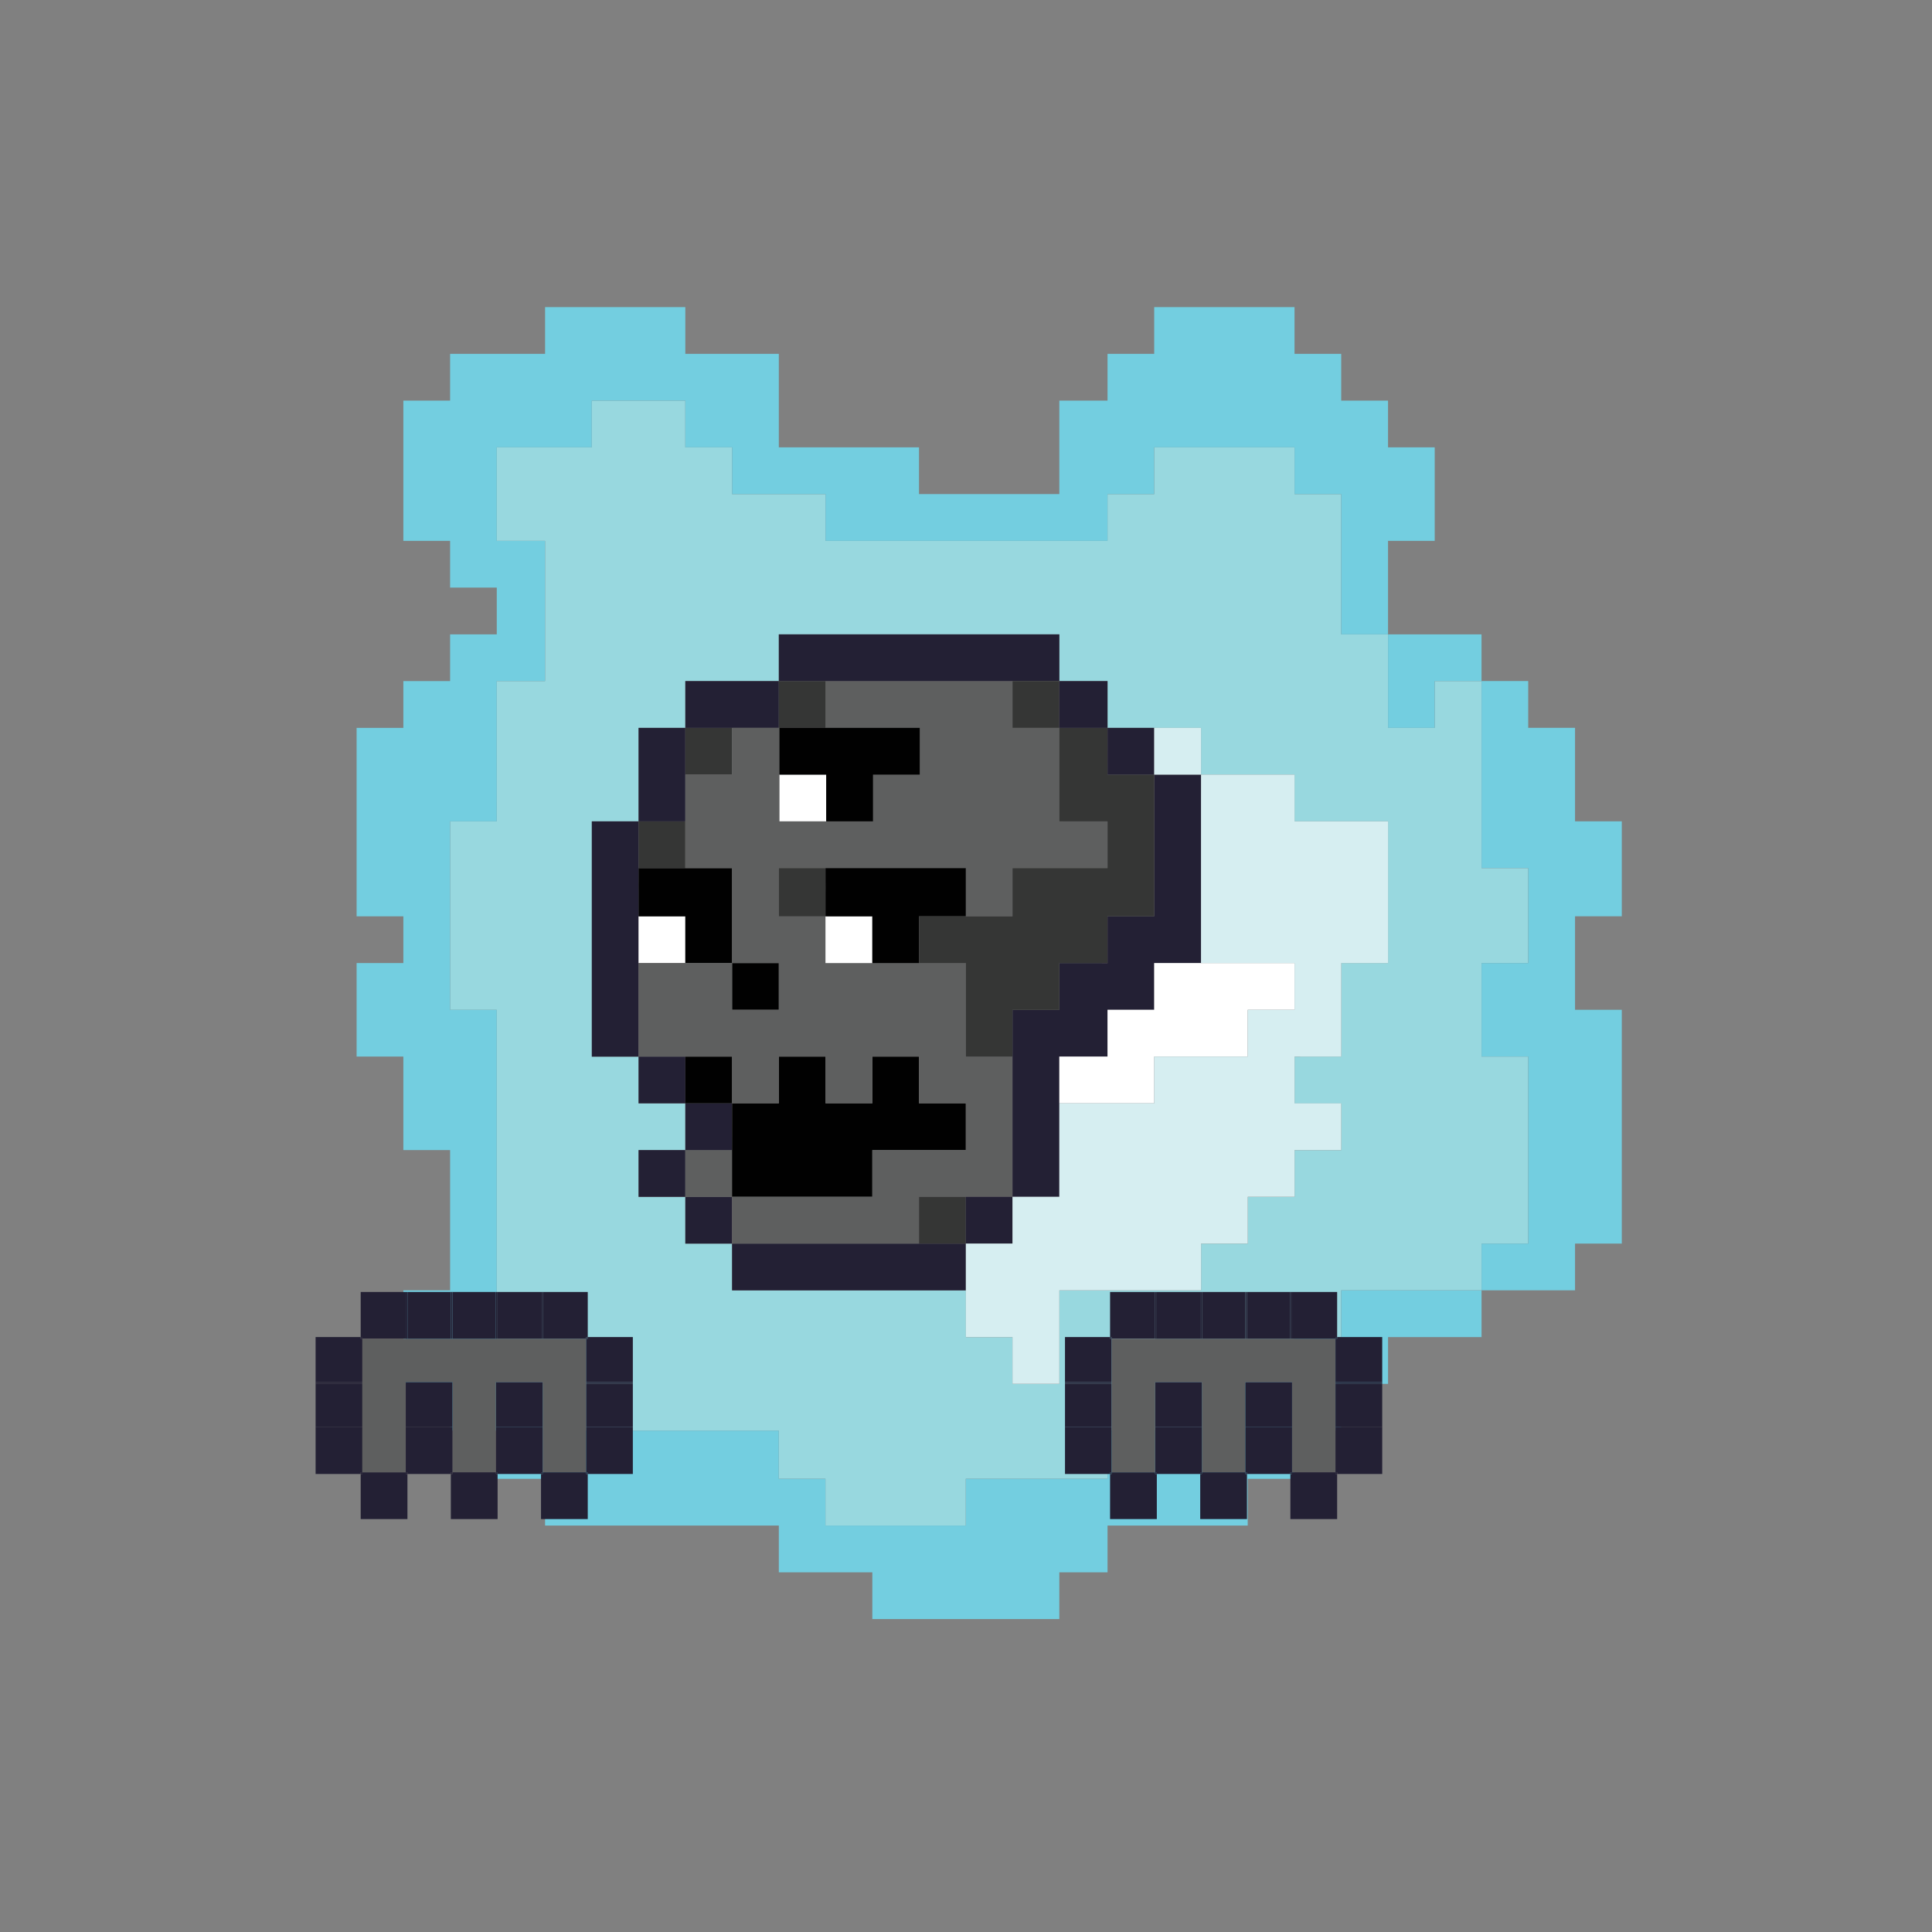 <?xml version="1.0" encoding="utf-8"?>
<!-- Generator: Adobe Illustrator 15.0.0, SVG Export Plug-In  -->
<!DOCTYPE svg PUBLIC "-//W3C//DTD SVG 1.1//EN" "http://www.w3.org/Graphics/SVG/1.1/DTD/svg11.dtd">
<svg version="1.1"
	 xmlns="http://www.w3.org/2000/svg" xmlns:xlink="http://www.w3.org/1999/xlink" xmlns:a="http://ns.adobe.com/AdobeSVGViewerExtensions/3.0/"
	 x="0px" y="0px" width="300px" height="300px" viewBox="-48.757 -47.688 300 300" enable-background="new -48.757 -47.688 300 300"
	 xml:space="preserve">
<rect x="-48.757" y="-47.688" width="300" height="300" fill="#808080" stroke="none"/>
<defs>
</defs>
<path fill="#98D8DF" d="M153.619,116.376c0.214,0,0.453,0,0.681,0c0.214,0,0.453,0,0.681,0c0.302,0,0.604,0,0.907,0
	c0.227,0,0.441,0,0.681,0c0.227,0,0.44,0,0.681,0c0.529,0,1.046,0,1.575,0c0.239,0,0.466,0,0.681,0c0-4.84,0-9.679,0-14.519
	c2.432,0,4.852,0,7.271,0c0-3.63,0-7.26,0-10.889c0-3.706,0-7.411,0-11.116c-4.84,0-9.679,0-14.519,0c0-2.419,0-4.84,0-7.26
	c-4.839,0-9.679,0-14.519,0c0-2.419,0-4.839,0-7.259c-2.42,0-4.839,0-7.271,0c-2.42,0-4.827,0-7.247,0c0-2.42,0-4.84,0-7.26
	c-1.059,0-2.13,0-3.176,0c-0.529,0-1.059,0-1.589,0c-0.302,0-0.604,0-0.906,0c-0.315,0-0.605,0-0.921,0c-0.289,0-0.604,0-0.895,0
	c0-2.419,0-4.839,0-7.259c-3.629,0-7.271,0-10.889,0c-3.629,0-7.259,0-10.901,0c-3.617,0-7.247,0-10.876,0c-3.643,0-7.26,0-10.89,0
	c0,2.419,0,4.839,0,7.259c-4.839,0-9.691,0-14.519,0c0,2.42,0,4.84,0,7.26c-2.42,0-4.84,0-7.26,0c0,4.839,0,9.679,0,14.519
	c-2.432,0-4.839,0-7.259,0c0,0.151,0,0.302,0,0.454c0,0.681,0,1.361,0,2.042c0,0.152,0,0.302,0,0.454c0,0.227,0,0.454,0,0.681
	c0,0.151,0,0.302,0,0.454c0,0.227,0,0.454,0,0.681c0,0.151,0,0.303,0,0.454c0,0.227,0,0.454,0,0.681c0,0.151,0,0.303,0,0.454
	c0,0.227,0,0.454,0,0.681c0,0.151,0,0.302,0,0.454c0,0.226,0,0.453,0,0.681c0,0.151,0,0.302,0,0.453c0,0.227,0,0.454,0,0.681
	c0,0.151,0,0.302,0,0.454c0,0.227,0,0.454,0,0.681c0,0.151,0,0.303,0,0.454c0,0.227,0,0.454,0,0.681c0,0.151,0,0.303,0,0.454
	c0,0.227,0,0.453,0,0.681c0,0.15,0,0.302,0,0.453c0,0.227,0,0.454,0,0.681c0,0.151,0,0.302,0,0.454c0,0.227,0,0.454,0,0.681
	c0,0.151,0,0.302,0,0.454c0,0.227,0,0.454,0,0.681c0,0.151,0,0.303,0,0.454c0,0.227,0,0.454,0,0.68c0,0.151,0,0.303,0,0.455
	c0,0.226,0,0.454,0,0.68c0,0.151,0,0.302,0,0.454c0,0.227,0,0.454,0,0.681c0,0.151,0,0.302,0,0.454c0,0.227,0,0.454,0,0.681
	c0,0.151,0,0.302,0,0.454c0,0.227,0,0.454,0,0.681c0,0.151,0,0.303,0,0.454c0,0.227,0,0.454,0,0.68c0,0.151,0,0.303,0,0.455
	c0,0.227,0,0.453,0,0.68c0,0.151,0,0.303,0,0.454c0,0.227,0,0.454,0,0.681c0,0.151,0,0.303,0,0.453c0,0.228,0,0.454,0,0.682
	c0,0.15,0,0.302,0,0.453c0,0.227,0,0.454,0,0.681c0,0.151,0,0.303,0,0.453c0,0.228,0,0.454,0,0.681c0,0.151,0,0.303,0,0.454
	c0,0.227,0,0.454,0,0.681c0,0.15,0,0.303,0,0.453c0,0.227,0,0.454,0,0.682c0,0.15,0,0.302,0,0.453c0,0.227,0,0.453,0,0.681
	c0,0.151,0,0.302,0,0.454c0,0.227,0,0.453,0,0.68c0,0.151,0,0.303,0,0.453c0,0.228,0,0.455,0,0.682c0,0.15,0,0.303,0,0.453
	c0,0.227,0,0.454,0,0.682c0,0.15,0,0.302,0,0.453c0,0.227,0,0.453,0,0.681c2.42,0,4.827,0,7.259,0c0,2.419,0,4.839,0,7.259
	c2.42,0,4.84,0,7.26,0c0,2.42,0,4.84,0,7.26c-2.42,0-4.84,0-7.26,0c0,2.42,0,4.84,0,7.259c2.42,0,4.84,0,7.26,0
	c0,2.42,0,4.841,0,7.26c2.42,0,4.827,0,7.26,0c0,2.42,0,4.839,0,7.259c0.15,0,0.303,0,0.453,0c0.215,0,0.454,0,0.682,0
	c0.138,0,0.301,0,0.453,0c0.227,0,0.453,0,0.68,0c0.152,0,0.291,0,0.454,0c0.228,0,0.441,0,0.681,0c0.151,0,0.303,0,0.441,0
	c0.239,0,0.467,0,0.681,0c0.769,0,1.524,0,2.281,0c0.138,0,0.302,0,0.453,0c0.228,0,0.454,0,0.681,0c0.151,0,0.29,0,0.453,0
	c0.228,0,0.441,0,0.682,0c0.15,0,0.303,0,0.441,0c0.238,0,0.466,0,0.68,0c0.164,0,0.315,0,0.467,0c0.227,0,0.453,0,0.68,0
	c0.151,0,0.303,0,0.455,0c0.213,0,0.453,0,0.68,0c0.139,0,0.303,0,0.453,0c0.228,0,0.454,0,0.682,0c0.15,0,0.289,0,0.453,0
	c0.227,0,0.441,0,0.681,0c0.151,0,0.303,0,0.441,0c0.239,0,0.466,0,0.681,0c0.164,0,0.314,0,0.467,0c0.226,0,0.453,0,0.68,0
	c0.15,0,0.303,0,0.453,0c0.215,0,0.454,0,0.682,0c0.756,0,1.5,0,2.268,0c0.152,0,0.303,0,0.441,0c0.24,0,0.467,0,0.681,0
	c0.164,0,0.315,0,0.467,0c0.226,0,0.453,0,0.68,0c0.151,0,0.303,0,0.454,0c0.215,0,0.453,0,0.681,0c0.139,0,0.302,0,0.454,0
	c0.227,0,0.453,0,0.68,0c0.152,0,0.291,0,0.454,0c0.228,0,0.44,0,0.681,0c0.151,0,0.303,0,0.441,0c0.239,0,0.467,0,0.68,0
	c0.164,0,0.315,0,0.467,0c0.227,0,0.453,0,0.68,0c0.152,0,0.303,0,0.455,0c0.214,0,0.453,0,0.68,0c0.139,0,0.303,0,0.454,0
	c0.228,0,0.454,0,0.681,0c0.151,0,0.289,0,0.453,0c0.228,0,0.441,0,0.682,0c0.15,0,0.303,0,0.44,0c0.239,0,0.467,0,0.681,0
	c0.164,0,0.314,0,0.467,0c0.227,0,0.453,0,0.68,0c0.151,0,0.303,0,0.454,0c0.214,0,0.454,0,0.681,0c0.139,0,0.303,0,0.453,0
	c0.228,0,0.454,0,0.681,0c0,2.42,0,4.84,0,7.26c2.419,0,4.839,0,7.247,0c0,0.227,0,0.453,0,0.681c0,0.454,0,0.907,0,1.36
	c0,0.53,0,1.06,0,1.589c0,0.453,0,0.907,0,1.36c0,0.529,0,1.059,0,1.588c0,0.228,0,0.454,0,0.682c2.432,0,4.852,0,7.271,0
	c0-4.84,0-9.68,0-14.52c0.227,0,0.454,0,0.681,0c0.214,0,0.454,0,0.681,0c0.454,0,0.907,0,1.36,0c0.228,0,0.454,0,0.669,0
	c0.239,0,0.466,0,0.681,0c0.466,0,0.92,0,1.373,0c0.228,0,0.454,0,0.681,0c0.228,0,0.441,0,0.681,0c0.441,0,0.907,0,1.361,0
	c0.227,0,0.453,0,0.681,0c0.214,0,0.453,0,0.681,0c0.453,0,0.895,0,1.361,0c0.227,0,0.453,0,0.68,0c0.228,0,0.454,0,0.668,0
	c0.467,0,0.92,0,1.374,0c0.227,0,0.453,0,0.681,0c0.227,0,0.441,0,0.681,0c0.441,0,0.907,0,1.361,0c0.906,0,1.814,0,2.722,0
	c0.983,0,1.966,0,2.949,0c0-2.42,0-4.839,0-7.259c2.42,0,4.84,0,7.247,0c0-2.419,0-4.84,0-7.26c2.433,0,4.852,0,7.271,0
	c0-2.419,0-4.839,0-7.259c2.42,0,4.84,0,7.247,0c0-2.42,0-4.84,0-7.26c-2.407,0-4.827,0-7.247,0c0-2.42,0-4.84,0-7.259
	c0.227,0,0.454,0,0.681,0C153.152,116.376,153.392,116.376,153.619,116.376z M170.167,65.334c1.071,0,2.13,0,3.176,0
	c0.239,0,0.467,0,0.681,0c0-2.42,0-4.84,0-7.26c2.432,0,4.853,0,7.271,0c0,9.679,0,19.359,0,29.037c2.42,0,4.84,0,7.247,0
	c0,2.42,0,4.84,0,7.26c0,1.21,0,2.42,0,3.63c0,0.604,0,1.209,0,1.814c0,0.681,0,1.361,0,2.042c-2.407,0-4.827,0-7.247,0
	c0,4.84,0,9.679,0,14.519c2.42,0,4.84,0,7.247,0c0,9.679,0,19.358,0,29.037c-2.407,0-4.827,0-7.247,0c0,2.42,0,4.839,0,7.259
	c-0.314,0-0.604,0-0.907,0c-0.227,0-0.454,0-0.693,0c-0.214,0-0.441,0-0.681,0c-0.214,0-0.44,0-0.668,0c-0.453,0-0.907,0-1.36,0
	c-0.228,0-0.467,0-0.681,0c-0.228,0-0.467,0-0.681,0c-1.814,0-3.63,0-5.457,0c-0.441,0-0.896,0-1.349,0c-0.227,0-0.467,0-0.681,0
	c-0.227,0-0.467,0-0.681,0c-0.454,0-0.907,0-1.361,0c-0.239,0-0.453,0-0.681,0c-0.239,0-0.453,0-0.681,0c-0.907,0-1.814,0-2.734,0
	c-0.819,0-1.651,0-2.495,0c0,2.42,0,4.84,0,7.26c-2.407,0-4.827,0-7.247,0c0,2.42,0,4.84,0,7.26c-4.839,0-9.679,0-14.519,0
	c0,2.419,0,4.839,0,7.259c-4.839,0-9.691,0-14.519,0c0,1.21,0,2.42,0,3.63c0,0.605,0,1.21,0,1.814c0,0.303,0,0.605,0,0.908
	c0,0.15,0,0.302,0,0.453c0,0.227,0,0.453,0,0.681c-0.239,0-0.453,0-0.681,0c-3.479,0-6.957,0-10.435,0c-1.752,0-3.479,0-5.218,0
	c-0.454,0-0.921,0-1.361,0c-0.239,0-0.454,0-0.681,0c-0.164,0-0.303,0-0.454,0c-0.453,0-0.92,0-1.361,0c-0.239,0-0.453,0-0.681,0
	c-0.163,0-0.301,0-0.453,0c-0.227,0-0.455,0-0.681,0c0,2.42,0,4.839,0,7.259c-0.227,0-0.454,0-0.681,0c-1.738,0-3.479,0-5.217,0
	c-0.454,0-0.908,0-1.374,0c-0.214,0-0.441,0-0.669,0c-0.15,0-0.302,0-0.453,0c-0.453,0-0.906,0-1.373,0c-0.215,0-0.441,0-0.682,0
	c-0.138,0-0.289,0-0.44,0c-1.739,0-3.478,0-5.23,0c-0.44,0-0.895,0-1.349,0c-0.227,0-0.466,0-0.68,0c-0.152,0-0.303,0-0.467,0
	c-0.441,0-0.895,0-1.348,0c-0.228,0-0.467,0-0.682,0c-0.15,0-0.303,0-0.466,0c-0.214,0-0.441,0-0.681,0c0-2.42,0-4.839,0-7.259
	c-2.42,0-4.827,0-7.247,0c0-0.681,0-1.361,0-2.042c0-0.604,0-1.209,0-1.814s0-1.21,0-1.814c0-0.605,0-1.211,0-1.815
	c-0.239,0-0.453,0-0.681,0c-0.239,0-0.453,0-0.68,0c-0.164,0-0.303,0-0.454,0c-0.228,0-0.454,0-0.681,0c-0.151,0-0.314,0-0.453,0
	c-0.757,0-1.514,0-2.27,0c-0.227,0-0.453,0-0.693,0c-0.138,0-0.289,0-0.44,0c-0.239,0-0.454,0-0.681,0c-0.164,0-0.303,0-0.453,0
	c-0.757,0-1.514,0-2.281,0c-0.215,0-0.441,0-0.669,0c-0.15,0-0.302,0-0.454,0c-0.226,0-0.453,0-0.692,0c-0.138,0-0.29,0-0.44,0
	c-0.24,0-0.454,0-0.682,0c-0.163,0-0.302,0-0.453,0c-0.227,0-0.453,0-0.681,0c-0.151,0-0.315,0-0.454,0c-0.378,0-0.756,0-1.146,0
	c-0.365,0-0.743,0-1.121,0c-0.693,0-1.374,0-2.043,0c-0.377,0-0.756,0-1.146,0c-0.365,0-0.756,0-1.121,0c-0.77,0-1.513,0-2.269,0
	c-0.391,0-0.757,0-1.135,0s-0.756,0-1.146,0c-0.681,0-1.361,0-2.029,0c-0.378,0-0.756,0-1.146,0c-0.366,0-0.757,0-1.122,0
	c-0.769,0-1.513,0-2.268,0c-0.392,0-0.757,0-1.136,0c-0.378,0-0.755,0-1.146,0c-0.681,0-1.349,0-2.028,0c0-2.42,0-4.84,0-7.259
	c-2.496,0-4.991,0-7.499,0c0-19.358,0-38.717,0-58.075c-2.42,0-4.827,0-7.247,0c0-4.839,0-9.679,0-14.519c0-2.42,0-4.839,0-7.259
	c0-1.21,0-2.42,0-3.63c0-0.604,0-1.209,0-1.815c0-0.302,0-0.604,0-0.907c0-0.303,0-0.605,0-0.908c0-0.076,0-0.151,0-0.227
	c2.42,0,4.827,0,7.247,0c0-3.63,0.012-7.26,0-10.889c0-3.629,0-7.259,0-10.889c0.681,0,1.361,0,2.054,0c0.605,0,1.197,0,1.803,0
	c1.21,0,2.432,0,3.643,0c0-0.907,0-1.814,0-2.722c0-0.454,0-0.908,0-1.361c0-0.227,0-0.454,0-0.681c0-0.227,0-0.454,0-0.681
	c0-0.453,0-0.908,0-1.361c0-0.227,0-0.453,0-0.68c0-0.227,0-0.454,0-0.681c0-0.454,0-0.907,0-1.361c0-0.227,0-0.454,0-0.681
	c0-0.227,0-0.454,0-0.68c0-0.454,0-0.907,0-1.361c0-0.227,0-0.454,0-0.681c0-0.227,0-0.454,0-0.681c0-0.454,0-0.908,0-1.361
	c0-0.227,0-0.454,0-0.681s0-0.454,0-0.681c0-0.454,0-0.907,0-1.361c0-0.227,0-0.454,0-0.681c0-0.227,0-0.454,0-0.68
	c0-0.454,0-0.908,0-1.361c0-0.227,0-0.454,0-0.68c0-0.228,0-0.455,0-0.681c-1.211,0-2.433,0-3.643,0c-0.605,0-1.197,0-1.803,0
	c-0.302,0-0.604,0-0.907,0c-0.378,0-0.756,0-1.146,0c0-4.839,0-9.68,0-14.519c4.928,0,9.843,0,14.758,0c0-2.419,0-4.839,0-7.259
	c4.827,0,9.679,0,14.519,0c0,2.42,0,4.84,0,7.259c2.42,0,4.827,0,7.26,0c0,2.42,0,4.839,0,7.259c4.84,0,9.679,0,14.506,0
	c0,2.42,0,4.84,0,7.26c1.891,0,3.781,0,5.671,0c1.828,0,3.643,0,5.458,0c3.629,0,7.246,0,10.888,0c3.63,0,7.26,0,10.889,0
	c3.63,0,7.26,0,10.89,0c0-2.42,0-4.839,0-7.26c2.42,0,4.827,0,7.247,0c0-2.42,0-4.839,0-7.259c0.239,0,0.466,0,0.681,0
	c1.752,0,3.49,0,5.229,0c0.441,0,0.908,0,1.361,0c0.228,0,0.453,0,0.681,0c0.151,0,0.29,0,0.453,0c0.441,0,0.908,0,1.361,0
	c0.228,0,0.454,0,0.681,0c0.151,0,0.29,0,0.454,0c1.727,0,3.479,0,5.218,0c0.453,0,0.895,0,1.361,0c0.214,0,0.453,0,0.681,0
	c0.138,0,0.302,0,0.453,0c0.453,0,0.907,0,1.361,0c0.214,0,0.453,0,0.681,0c0.139,0,0.302,0,0.453,0c0.228,0,0.454,0,0.681,0
	c0,2.42,0,4.839,0,7.259c2.42,0,4.84,0,7.247,0c0,3.63,0,7.26,0,10.889s0,7.259,0,10.889c2.432,0,4.852,0,7.271,0
	c0,4.839,0,9.679,0,14.519c0.076,0,0.151,0,0.227,0c0.063,0,0.151,0,0.228,0c0.151,0,0.303,0,0.44,0c0.315,0,0.605,0,0.921,0
	C169.12,65.334,169.638,65.334,170.167,65.334z"/>
<path fill="#232034" d="M43.142,99.815c0,0.227,0,0.454,0,0.681c0,0.151,0,0.302,0,0.454c0,0.227,0,0.454,0,0.681
	c0,0.151,0,0.303,0,0.454c0,0.227,0,0.454,0,0.68c0,0.151,0,0.303,0,0.455c0,0.227,0,0.453,0,0.68c0,0.151,0,0.303,0,0.454
	c0,0.227,0,0.454,0,0.681c0,0.151,0,0.303,0,0.453c0,0.228,0,0.454,0,0.682c0,0.15,0,0.302,0,0.453c0,0.227,0,0.454,0,0.681
	c0,0.151,0,0.303,0,0.453c0,0.228,0,0.454,0,0.681c0,0.151,0,0.303,0,0.454c0,0.227,0,0.454,0,0.681c0,0.15,0,0.303,0,0.453
	c0,0.227,0,0.454,0,0.682c0,0.15,0,0.302,0,0.453c0,0.227,0,0.453,0,0.681c0,0.151,0,0.302,0,0.454c0,0.227,0,0.453,0,0.68
	c0,0.151,0,0.303,0,0.453c0,0.228,0,0.455,0,0.682c0,0.15,0,0.303,0,0.453c0,0.227,0,0.454,0,0.682c0,0.15,0,0.302,0,0.453
	c0,0.227,0,0.453,0,0.681c2.42,0,4.827,0,7.259,0c0-4.84,0-9.679,0-14.519c0-2.42,0-4.84,0-7.26c0-0.681,0-1.361,0-2.041
	c0-0.605,0-1.21,0-1.815c-0.012-0.605,0-1.21,0-1.815s0-1.21,0-1.815c0-2.419,0-4.839,0-7.259c-2.432,0-4.839,0-7.259,0
	c0,0.151,0,0.302,0,0.454c0,0.681,0,1.361,0,2.042c0,0.152,0,0.302,0,0.454c0,0.227,0,0.454,0,0.681c0,0.151,0,0.302,0,0.454
	c0,0.227,0,0.454,0,0.681c0,0.151,0,0.303,0,0.454c0,0.227,0,0.454,0,0.681c0,0.151,0,0.303,0,0.454c0,0.227,0,0.454,0,0.681
	c0,0.151,0,0.302,0,0.454c0,0.226,0,0.453,0,0.681c0,0.151,0,0.302,0,0.453c0,0.227,0,0.454,0,0.681c0,0.151,0,0.302,0,0.454
	c0,0.227,0,0.454,0,0.681c0,0.151,0,0.303,0,0.454c0,0.227,0,0.454,0,0.681c0,0.151,0,0.303,0,0.454c0,0.227,0,0.453,0,0.681
	c0,0.15,0,0.302,0,0.453c0,0.227,0,0.454,0,0.681c0,0.151,0,0.302,0,0.454c0,0.227,0,0.454,0,0.681c0,0.151,0,0.302,0,0.454
	c0,0.227,0,0.454,0,0.681c0,0.151,0,0.303,0,0.454c0,0.227,0,0.454,0,0.68c0,0.151,0,0.303,0,0.455c0,0.226,0,0.454,0,0.68
	c0,0.151,0,0.302,0,0.454c0,0.227,0,0.454,0,0.681C43.142,99.513,43.142,99.664,43.142,99.815z"/>
<path fill="#232034" d="M50.4,130.895c0,2.42,0,4.84,0,7.259c2.42,0,4.84,0,7.26,0c0-2.419,0-4.839,0-7.259
	C55.24,130.895,52.82,130.895,50.4,130.895z"/>
<path fill="#232034" d="M50.4,116.376c0,2.419,0,4.839,0,7.259c2.42,0,4.84,0,7.26,0c0-2.42,0-4.84,0-7.259
	C55.24,116.376,52.82,116.376,50.4,116.376z"/>
<path fill="#FFFFFF" d="M50.4,94.598c0,2.42,0,4.84,0,7.26c2.42,0,4.84,0,7.26,0c0-2.42,0-4.84,0-7.26
	C55.24,94.598,52.82,94.598,50.4,94.598z"/>
<path fill="#010101" d="M50.4,94.598c2.42,0,4.84,0,7.26,0c0,2.42,0,4.84,0,7.26c2.42,0,4.827,0,7.26,0c0-0.605,0-1.21,0-1.815
	s0-1.21,0-1.815c0-0.604,0-1.21,0-1.815s0-1.21,0-1.815s0-1.21,0-1.815s0-1.209,0-1.814s0-1.21,0-1.815c0-0.681,0-1.361,0-2.042
	c-2.433,0-4.84,0-7.26,0s-4.84,0-7.26,0c0,0.605,0,1.21,0,1.815s-0.012,1.21,0,1.815c0,0.605,0,1.21,0,1.815
	C50.4,93.236,50.4,93.917,50.4,94.598z"/>
<path fill="#353635" d="M50.4,79.853c0,2.42,0,4.839,0,7.259c2.42,0,4.84,0,7.26,0c0-2.419,0-4.839,0-7.259
	C55.24,79.853,52.82,79.853,50.4,79.853z"/>
<path fill="#232034" d="M50.4,65.334c0,4.839,0,9.679,0,14.519c2.42,0,4.84,0,7.26,0c0-2.419,0-4.84,0-7.26c0-2.419,0-4.839,0-7.259
	C55.24,65.334,52.82,65.334,50.4,65.334z"/>
<path fill="#232034" d="M57.66,138.153c0,2.42,0,4.841,0,7.26c2.42,0,4.827,0,7.26,0c0-2.419,0-4.84,0-7.26
	C62.487,138.153,60.08,138.153,57.66,138.153z"/>
<path fill="#5E5F5F" d="M57.66,130.895c0,2.42,0,4.84,0,7.259c2.42,0,4.827,0,7.26,0c0-2.419,0-4.839,0-7.259
	C62.487,130.895,60.08,130.895,57.66,130.895z"/>
<path fill="#232034" d="M57.66,123.635c0,2.42,0,4.84,0,7.26c2.42,0,4.827,0,7.26,0c0-2.42,0-4.84,0-7.26
	C62.487,123.635,60.08,123.635,57.66,123.635z"/>
<path fill="#010101" d="M57.66,116.376c0,2.419,0,4.839,0,7.259c2.42,0,4.827,0,7.26,0c0-2.42,0-4.84,0-7.259
	C62.487,116.376,60.08,116.376,57.66,116.376z"/>
<path fill="#353635" d="M57.66,65.334c0,2.419,0,4.839,0,7.259c2.42,0,4.827,0,7.26,0c0-2.419,0-4.839,0-7.259
	C62.487,65.334,60.08,65.334,57.66,65.334z"/>
<path fill="#232034" d="M57.66,58.074c0,2.42,0,4.84,0,7.26c2.42,0,4.827,0,7.26,0c2.42,0,4.84,0,7.259,0c0-2.42,0-4.84,0-7.26
	C67.34,58.074,62.487,58.074,57.66,58.074z"/>
<path fill="#232034" d="M64.92,145.413c0,2.42,0,4.839,0,7.259c0.15,0,0.303,0,0.453,0c0.215,0,0.454,0,0.682,0
	c0.138,0,0.301,0,0.453,0c0.227,0,0.453,0,0.68,0c0.152,0,0.291,0,0.454,0c0.228,0,0.441,0,0.681,0c0.151,0,0.303,0,0.441,0
	c0.239,0,0.467,0,0.681,0c0.769,0,1.524,0,2.281,0c0.138,0,0.302,0,0.453,0c0.228,0,0.454,0,0.681,0c0.151,0,0.29,0,0.453,0
	c0.228,0,0.441,0,0.682,0c0.15,0,0.303,0,0.441,0c0.238,0,0.466,0,0.68,0c0.164,0,0.315,0,0.467,0c0.227,0,0.453,0,0.68,0
	c0.151,0,0.303,0,0.455,0c0.213,0,0.453,0,0.68,0c0.139,0,0.303,0,0.453,0c0.228,0,0.454,0,0.682,0c0.15,0,0.289,0,0.453,0
	c0.227,0,0.441,0,0.681,0c0.151,0,0.303,0,0.441,0c0.239,0,0.466,0,0.681,0c0.164,0,0.314,0,0.467,0c0.226,0,0.453,0,0.68,0
	c0.15,0,0.303,0,0.453,0c0.215,0,0.454,0,0.682,0c0.756,0,1.5,0,2.268,0c0.152,0,0.303,0,0.441,0c0.24,0,0.467,0,0.681,0
	c0.164,0,0.315,0,0.467,0c0.226,0,0.453,0,0.68,0c0.151,0,0.303,0,0.454,0c0.215,0,0.453,0,0.681,0c0.139,0,0.302,0,0.454,0
	c0.227,0,0.453,0,0.68,0c0.152,0,0.291,0,0.454,0c0.228,0,0.44,0,0.681,0c0.151,0,0.303,0,0.441,0c0.239,0,0.467,0,0.68,0
	c0.164,0,0.315,0,0.467,0c0.227,0,0.453,0,0.68,0c0.152,0,0.303,0,0.455,0c0.214,0,0.453,0,0.68,0c0.139,0,0.303,0,0.454,0
	c0.228,0,0.454,0,0.681,0c0.151,0,0.289,0,0.453,0c0.228,0,0.441,0,0.682,0c0.15,0,0.303,0,0.44,0c0.239,0,0.467,0,0.681,0
	c0.164,0,0.314,0,0.467,0c0.227,0,0.453,0,0.68,0c0.151,0,0.303,0,0.454,0c0.214,0,0.454,0,0.681,0c0.139,0,0.303,0,0.453,0
	c0.228,0,0.454,0,0.681,0c0-2.42,0-4.839,0-7.259c-2.419,0-4.839,0-7.272,0C84.277,145.413,74.599,145.413,64.92,145.413z"/>
<path fill="#010101" d="M64.92,130.895c0,2.42,0,4.84,0,7.259c0.15,0,0.303,0,0.453,0c0.215,0,0.454,0,0.682,0
	c0.453,0,0.906,0,1.359,0c0.228,0,0.455,0,0.669,0c0.239,0,0.466,0,0.681,0c0.239,0,0.467,0,0.681,0c0.239,0,0.466,0,0.692,0
	c0.152,0,0.303,0,0.454,0c0.228,0,0.454,0,0.668,0c0.467,0,0.92,0,1.374,0c0.227,0,0.453,0,0.68,0c0.228,0,0.441,0,0.682,0
	c0.227,0,0.441,0,0.68,0c0.228,0,0.441,0,0.682,0c0.15,0,0.289,0,0.453,0c0.227,0,0.453,0,0.681,0c0.44,0,0.907,0,1.36,0
	c0.228,0,0.454,0,0.682,0c0.227,0,0.453,0,0.68,0c0.076,0,0.152,0,0.215,0c0.164,0,0.314,0,0.467,0c0.075,0,0.138,0,0.214,0
	c0.163,0,0.315,0,0.466,0c0.215,0,0.454,0,0.682,0c0.226,0,0.453,0,0.68,0s0.453,0,0.668,0c0.239,0,0.467,0,0.681,0
	c0.92,0,1.814,0,2.735,0c0.227,0,0.44,0,0.68,0c0-2.419,0-4.839,0-7.259c4.84,0,9.68,0,14.519,0c0-2.42,0-4.84,0-7.26
	c-2.419,0-4.839,0-7.272,0c0-2.42,0-4.84,0-7.259c-2.407,0-4.827,0-7.247,0c0,2.419,0,4.839,0,7.259c-2.42,0-4.839,0-7.271,0
	c0-2.42,0-4.84,0-7.259c-2.42,0-4.827,0-7.247,0c0,2.419,0,4.839,0,7.259c-2.419,0-4.839,0-7.259,0
	C64.92,126.055,64.92,128.475,64.92,130.895z"/>
<path fill="#010101" d="M64.92,101.857c0,2.42,0,4.84,0,7.259c0.063,0,0.15,0,0.227,0c2.117,0,4.223,0,6.352,0
	c0.228,0,0.441,0,0.681,0c0-0.302,0-0.604,0-0.907s0-0.604,0-0.907c0-0.529,0-1.059,0-1.588c0-1.06,0-2.118,0-3.176
	c0-0.228,0-0.454,0-0.681C69.76,101.857,67.34,101.857,64.92,101.857z"/>
<path fill="#5E5F5F" d="M116.415,79.853c-0.227,0-0.454,0-0.681,0c0-4.84,0-9.679,0-14.519c-2.42,0-4.84,0-7.271,0
	c0-2.42,0-4.84,0-7.26c-9.666,0-19.346,0-29.037,0c0,2.42,0,4.84,0,7.26c-2.42,0-4.827,0-7.247,0c-2.419,0-4.839,0-7.259,0
	c0,2.419,0,4.839,0,7.259c-2.433,0-4.84,0-7.26,0c0,2.42,0,4.84,0,7.26c0,2.42,0,4.839,0,7.259c2.42,0,4.827,0,7.26,0
	c0,0.681,0,1.361,0,2.042c0,0.605,0,1.21,0,1.815s0,1.209,0,1.814s0,1.21,0,1.815s0,1.21,0,1.815s0,1.21,0,1.815
	c0,0.605,0,1.21,0,1.815s0,1.21,0,1.815c2.42,0,4.84,0,7.259,0c0,0.227,0,0.453,0,0.681c0,1.058,0,2.116,0,3.176
	c0,0.529,0,1.059,0,1.588c0,0.303,0,0.604,0,0.907s0,0.605,0,0.907c-0.239,0-0.453,0-0.681,0c-2.129,0-4.234,0-6.352,0
	c-0.076,0-0.164,0-0.227,0c0-2.419,0-4.839,0-7.259c-2.433,0-4.84,0-7.26,0s-4.84,0-7.26,0c0,4.84,0,9.679,0,14.519
	c2.42,0,4.84,0,7.26,0s4.827,0,7.26,0c0,2.419,0,4.839,0,7.259c2.42,0,4.84,0,7.259,0c0-2.42,0-4.84,0-7.259c2.42,0,4.827,0,7.247,0
	c0,2.419,0,4.839,0,7.259c2.433,0,4.852,0,7.271,0c0-2.42,0-4.84,0-7.259c2.42,0,4.84,0,7.247,0c0,2.419,0,4.839,0,7.259
	c2.433,0,4.853,0,7.272,0c0,2.42,0,4.84,0,7.26c-4.839,0-9.679,0-14.519,0c0,2.42,0,4.84,0,7.259c-0.239,0-0.453,0-0.68,0
	c-0.921,0-1.815,0-2.735,0c-0.214,0-0.441,0-0.681,0c-0.215,0-0.441,0-0.668,0s-0.454,0-0.68,0c-0.228,0-0.467,0-0.682,0
	c-0.15,0-0.303,0-0.466,0c-0.076,0-0.139,0-0.214,0c-0.152,0-0.303,0-0.467,0c-0.063,0-0.139,0-0.215,0c-0.227,0-0.453,0-0.68,0
	c-0.228,0-0.454,0-0.682,0c-0.453,0-0.92,0-1.36,0c-0.228,0-0.454,0-0.681,0c-0.164,0-0.303,0-0.453,0c-0.24,0-0.454,0-0.682,0
	c-0.238,0-0.453,0-0.68,0c-0.24,0-0.454,0-0.682,0c-0.227,0-0.453,0-0.68,0c-0.454,0-0.907,0-1.374,0c-0.214,0-0.44,0-0.668,0
	c-0.151,0-0.302,0-0.454,0c-0.227,0-0.453,0-0.692,0c-0.214,0-0.441,0-0.681,0c-0.215,0-0.441,0-0.681,0c-0.214,0-0.441,0-0.669,0
	c-0.453,0-0.906,0-1.359,0c-0.228,0-0.467,0-0.682,0c-0.15,0-0.303,0-0.453,0c0,2.42,0,4.841,0,7.26c9.679,0,19.357,0,29.024,0
	c0-2.419,0-4.84,0-7.26c2.433,0,4.853,0,7.272,0s4.839,0,7.247,0c0-0.453,0-0.907,0-1.36c0-0.227,0-0.454,0-0.682
	c0-0.227,0-0.453,0-0.68c0-0.454,0-0.908,0-1.361c0-0.227,0-0.454,0-0.681s0-0.454,0-0.681s0-0.453,0-0.68c0-0.228,0-0.454,0-0.682
	c0-0.227,0-0.453,0-0.68c0-0.228,0-0.454,0-0.682c0-0.453,0-0.906,0-1.361c0-0.226,0-0.453,0-0.68s0-0.453,0-0.681
	c0-0.227,0-0.454,0-0.681s0-0.453,0-0.68c0-0.228,0-0.455,0-0.682s0-0.453,0-0.68c0-0.454,0-0.908,0-1.361c0-0.228,0-0.453,0-0.681
	s0-0.454,0-0.681s0-0.453,0-0.681c0-0.227,0-0.454,0-0.681s0-0.453,0-0.681c0-0.227,0-0.454,0-0.681c0-0.453,0-0.907,0-1.36
	c0-0.228,0-0.454,0-0.681s0-0.454,0-0.681c-2.407,0-4.827,0-7.247,0c0-4.84,0-9.679,0-14.519c-2.419,0-4.839,0-7.272,0
	c-2.407,0-4.827,0-7.247,0s-4.839,0-7.271,0c0-2.42,0-4.84,0-7.26c-2.42,0-4.827,0-7.247,0c0-0.605,0-1.21,0-1.815s0-1.209,0-1.814
	s0-1.21,0-1.815c0-0.303,0-0.605,0-0.908c0-0.151,0-0.302,0-0.454c0-0.227,0-0.453,0-0.681c2.42,0,4.827,0,7.247,0
	c1.828,0,3.643,0,5.457,0s3.629,0,5.444,0c3.617,0,7.26,0,10.889,0c0,0.681,0,1.361,0,2.042c0,0.605,0,1.21,0,1.815s0,1.209,0,1.814
	s0,1.21,0,1.815c2.419,0,4.839,0,7.247,0c0-0.681,0-1.361,0-2.041c0-0.605,0-1.21,0-1.815s0-1.21,0-1.815s0-1.21,0-1.815
	c0.681,0,1.373,0,2.054,0c0.605,0,1.21,0,1.814,0c1.198,0,2.408,0,3.63,0c2.42,0,4.84,0,7.26,0c0-2.419,0-4.839,0-7.259
	c-1.21,0-2.42,0-3.63,0c-0.604,0-1.21,0-1.814,0c-0.303,0-0.604,0-0.907,0C116.705,79.853,116.566,79.853,116.415,79.853z"/>
<path fill="#73CEE0" d="M168.138,152.672c-0.227,0-0.467,0-0.681,0c-0.454,0-0.907,0-1.361,0c-0.239,0-0.453,0-0.681,0
	c-0.239,0-0.453,0-0.681,0c-0.907,0-1.814,0-2.734,0c-0.819,0-1.651,0-2.495,0c0,2.42,0,4.84,0,7.26c-2.407,0-4.827,0-7.247,0
	c0,2.42,0,4.84,0,7.26c-4.839,0-9.679,0-14.519,0c0,2.419,0,4.839,0,7.259c-4.839,0-9.691,0-14.519,0c0,1.21,0,2.42,0,3.63
	c0,0.605,0,1.21,0,1.814c0,0.303,0,0.605,0,0.908c0,0.15,0,0.302,0,0.453c0,0.227,0,0.453,0,0.681c-0.239,0-0.453,0-0.681,0
	c-3.479,0-6.957,0-10.435,0c-1.752,0-3.479,0-5.218,0c-0.454,0-0.921,0-1.361,0c-0.239,0-0.454,0-0.681,0c-0.164,0-0.303,0-0.454,0
	c-0.453,0-0.92,0-1.361,0c-0.239,0-0.453,0-0.681,0c-0.163,0-0.301,0-0.453,0c-0.227,0-0.455,0-0.681,0c0,2.42,0,4.839,0,7.259
	c-0.227,0-0.454,0-0.681,0c-1.738,0-3.479,0-5.217,0c-0.454,0-0.908,0-1.374,0c-0.214,0-0.441,0-0.669,0c-0.15,0-0.302,0-0.453,0
	c-0.453,0-0.906,0-1.373,0c-0.215,0-0.441,0-0.682,0c-0.138,0-0.289,0-0.44,0c-1.739,0-3.478,0-5.23,0c-0.44,0-0.895,0-1.349,0
	c-0.227,0-0.466,0-0.68,0c-0.152,0-0.303,0-0.467,0c-0.441,0-0.895,0-1.348,0c-0.228,0-0.467,0-0.682,0c-0.15,0-0.303,0-0.466,0
	c-0.214,0-0.441,0-0.681,0c0-2.42,0-4.839,0-7.259c-2.42,0-4.827,0-7.247,0c0-0.681,0-1.361,0-2.042c0-0.604,0-1.209,0-1.814
	s0-1.21,0-1.814c0-0.605,0-1.211,0-1.815c-0.239,0-0.453,0-0.681,0c-0.239,0-0.453,0-0.68,0c-0.164,0-0.303,0-0.454,0
	c-0.228,0-0.454,0-0.681,0c-0.151,0-0.314,0-0.453,0c-0.757,0-1.514,0-2.27,0c-0.227,0-0.453,0-0.693,0c-0.138,0-0.289,0-0.44,0
	c-0.239,0-0.454,0-0.681,0c-0.164,0-0.303,0-0.453,0c-0.757,0-1.514,0-2.281,0c-0.215,0-0.441,0-0.669,0c-0.15,0-0.302,0-0.454,0
	c-0.226,0-0.453,0-0.692,0c-0.138,0-0.29,0-0.44,0c-0.24,0-0.454,0-0.682,0c-0.163,0-0.302,0-0.453,0c-0.227,0-0.453,0-0.681,0
	c-0.151,0-0.315,0-0.454,0c-0.378,0-0.756,0-1.146,0c-0.365,0-0.743,0-1.121,0c-0.693,0-1.374,0-2.043,0c-0.377,0-0.756,0-1.146,0
	c-0.365,0-0.756,0-1.121,0c-0.77,0-1.513,0-2.269,0c-0.391,0-0.757,0-1.135,0s-0.756,0-1.146,0c-0.681,0-1.361,0-2.029,0
	c-0.378,0-0.756,0-1.146,0c-0.366,0-0.757,0-1.122,0c-0.769,0-1.513,0-2.268,0c-0.392,0-0.757,0-1.136,0c-0.378,0-0.755,0-1.146,0
	c-0.681,0-1.349,0-2.028,0c0-2.42,0-4.84,0-7.259c-2.496,0-4.991,0-7.499,0c0-19.358,0-38.717,0-58.075c-2.42,0-4.827,0-7.247,0
	c0-4.839,0-9.679,0-14.519c0-2.42,0-4.839,0-7.259c0-1.21,0-2.42,0-3.63c0-0.604,0-1.209,0-1.815c0-0.302,0-0.604,0-0.907
	c0-0.303,0-0.605,0-0.908c0-0.076,0-0.151,0-0.227c2.42,0,4.827,0,7.247,0c0-3.63,0.012-7.26,0-10.889c0-3.629,0-7.259,0-10.889
	c0.681,0,1.361,0,2.054,0c0.605,0,1.197,0,1.803,0c1.21,0,2.432,0,3.643,0c0-0.907,0-1.814,0-2.722c0-0.454,0-0.908,0-1.361
	c0-0.227,0-0.454,0-0.681c0-0.227,0-0.454,0-0.681c0-0.453,0-0.908,0-1.361c0-0.227,0-0.453,0-0.68c0-0.227,0-0.454,0-0.681
	c0-0.454,0-0.907,0-1.361c0-0.227,0-0.454,0-0.681c0-0.227,0-0.454,0-0.68c0-0.454,0-0.907,0-1.361c0-0.227,0-0.454,0-0.681
	c0-0.227,0-0.454,0-0.681c0-0.454,0-0.908,0-1.361c0-0.227,0-0.454,0-0.681s0-0.454,0-0.681c0-0.454,0-0.907,0-1.361
	c0-0.227,0-0.454,0-0.681c0-0.227,0-0.454,0-0.68c0-0.454,0-0.908,0-1.361c0-0.227,0-0.454,0-0.68c0-0.228,0-0.455,0-0.681
	c-1.211,0-2.433,0-3.643,0c-0.605,0-1.197,0-1.803,0c-0.302,0-0.604,0-0.907,0c-0.378,0-0.756,0-1.146,0c0-4.839,0-9.68,0-14.519
	c4.928,0,9.843,0,14.758,0c0-2.419,0-4.839,0-7.259c4.827,0,9.679,0,14.519,0c0,2.42,0,4.84,0,7.259c2.42,0,4.827,0,7.26,0
	c0,2.42,0,4.839,0,7.259c4.84,0,9.679,0,14.506,0c0,2.42,0,4.84,0,7.26c1.891,0,3.781,0,5.671,0c1.828,0,3.643,0,5.458,0
	c3.629,0,7.246,0,10.888,0c3.63,0,7.26,0,10.889,0c3.63,0,7.26,0,10.89,0c0-2.42,0-4.839,0-7.26c2.42,0,4.827,0,7.247,0
	c0-2.42,0-4.839,0-7.259c0.239,0,0.466,0,0.681,0c1.752,0,3.49,0,5.229,0c0.441,0,0.908,0,1.361,0c0.228,0,0.453,0,0.681,0
	c0.151,0,0.29,0,0.453,0c0.441,0,0.908,0,1.361,0c0.228,0,0.454,0,0.681,0c0.151,0,0.29,0,0.454,0c1.727,0,3.479,0,5.218,0
	c0.453,0,0.895,0,1.361,0c0.214,0,0.453,0,0.681,0c0.138,0,0.302,0,0.453,0c0.453,0,0.907,0,1.361,0c0.214,0,0.453,0,0.681,0
	c0.139,0,0.302,0,0.453,0c0.228,0,0.454,0,0.681,0c0,2.42,0,4.839,0,7.259c2.42,0,4.84,0,7.247,0c0,3.63,0,7.26,0,10.889
	s0,7.259,0,10.889c2.432,0,4.852,0,7.271,0c0-4.84,0-9.68,0-14.519c2.42,0,4.84,0,7.247,0c0-4.839,0-9.68,0-14.519
	c-2.407,0-4.827,0-7.247,0c0-2.419,0-4.839,0-7.259c-2.42,0-4.84,0-7.271,0c0-0.227,0-0.454,0-0.681c0-1.966,0-3.932,0-5.898
	c0-0.227,0-0.454,0-0.681c-2.407,0-4.827,0-7.247,0c0-0.227,0-0.454,0-0.681c0-1.966,0-3.932,0-5.898c0-0.226,0-0.454,0-0.68
	c-3.629,0-7.271,0-10.889,0c-1.815,0-3.63,0-5.444,0c-1.815,0-3.63,0-5.457,0c0,2.42,0,4.84,0,7.259c-0.215,0-0.441,0-0.669,0
	c-0.453,0-0.907,0-1.36,0c-0.228,0-0.467,0-0.681,0c-0.303,0-0.604,0-0.907,0c-0.454,0-0.907,0-1.374,0c-0.517,0-1.046,0-1.575,0
	c-0.228,0-0.454,0-0.681,0c0,2.42,0,4.839,0,7.259c-1.21,0-2.42,0-3.63,0c-0.604,0-1.21,0-1.814,0c-0.681,0-1.361,0-2.042,0
	c0,4.84,0,9.679,0,14.519c-3.629,0-7.271,0-10.889,0c-3.629,0-7.259,0-10.901,0c0-2.42,0-4.839,0-7.259c-0.139,0-0.29,0-0.441,0
	c-0.163,0-0.302,0-0.454,0c-0.227,0-0.453,0-0.68,0c-0.453,0-0.92,0-1.361,0c-0.908,0-1.814,0-2.734,0c-0.139,0-0.291,0-0.441,0
	c-0.228,0-0.454,0-0.682,0c-0.453,0-0.906,0-1.373,0c-0.895,0-1.803,0-2.709,0c-0.152,0-0.303,0-0.467,0c-0.215,0-0.441,0-0.668,0
	c-0.454,0-0.907,0-1.361,0c-0.907,0-1.814,0-2.723,0c-0.238,0-0.453,0-0.68,0c-0.24,0-0.453,0-0.681,0c-0.454,0-0.907,0-1.374,0
	c-0.214,0-0.441,0-0.68,0c-0.215,0-0.441,0-0.682,0c-0.214,0-0.441,0-0.668,0c-0.303,0-0.605,0-0.907,0c0-0.227,0-0.454,0-0.68
	c0-1.134,0-2.269,0-3.403c0-0.529,0-1.059,0-1.588c0-0.604,0-1.209,0-1.814c0-0.227,0-0.454,0-0.681c0-0.303,0-0.605,0-0.908
	c0-0.605,0-1.21,0-1.815c0-1.209,0-2.419,0-3.629c-4.839,0-9.691,0-14.519,0c0-0.227,0-0.454,0-0.681c0-1.966,0-3.932,0-5.898
	c0-0.226,0-0.454,0-0.68C50.4,0,43.142,0,35.883,0c0,2.42,0,4.84,0,7.259c-0.228,0-0.467,0-0.681,0c-4.462,0-8.923,0-13.385,0
	c-0.227,0-0.453,0-0.681,0c0,2.42,0,4.839,0,7.259c-2.42,0-4.839,0-7.26,0c0,3.63,0,7.259,0,10.889c0,3.629,0,7.259,0,10.889
	c2.421,0,4.84,0,7.26,0c0,2.419,0,4.839,0,7.259c2.42,0,4.827,0,7.247,0c0,0.227,0,0.454,0,0.681c0,0.454,0,0.908,0,1.361
	c0,0.529,0,1.058,0,1.588c0,0.454,0,0.907,0,1.361c0,0.53,0,1.059,0,1.588c0,0.227,0,0.454,0,0.681c-2.42,0-4.827,0-7.247,0
	c0,2.419,0,4.839,0,7.259c-2.42,0-4.839,0-7.26,0c0,2.42,0,4.84,0,7.26c-2.432,0-4.839,0-7.259,0c0,4.839,0,9.679,0,14.519
	c0,2.42,0,4.839,0,7.259c0,1.21,0,2.42,0,3.63c0,0.605,0,1.21,0,1.815c0,0.68,0,1.36,0,2.041c2.42,0,4.827,0,7.259,0
	c0,2.42,0,4.84,0,7.26c-2.432,0-4.839,0-7.259,0c0,4.84,0,9.679,0,14.519c2.42,0,4.827,0,7.259,0c0,0.227,0,0.454,0,0.681
	c0,2.268,0,4.537,0,6.805c0,2.345,0,4.688,0,7.033c2.421,0,4.84,0,7.26,0c0,0.15,0,0.303,0,0.453c0,0.152,0,0.303,0,0.454
	c0,0.228,0,0.454,0,0.681c0,0.453,0,0.907,0,1.361c0,0.907,0,1.814,0,2.723c0,0.15,0,0.302,0,0.453c0,0.227,0,0.453,0,0.681
	c0,0.453,0,0.907,0,1.361c0,0.907,0,1.814,0,2.722c0,0.151,0,0.303,0,0.454c0,0.227,0,0.454,0,0.681c0,0.453,0,0.906,0,1.36
	c0,0.907,0,1.815,0,2.723c0,0.228,0,0.454,0,0.681s0,0.453,0,0.681c0,0.453,0,0.907,0,1.36c0,0.227,0,0.454,0,0.682
	c0,0.227,0,0.453,0,0.68s0,0.454,0,0.682c0,0.302,0,0.604,0,0.906c-0.239,0-0.453,0-0.681,0c-1.966,0-3.944,0-5.91,0
	c-0.215,0-0.441,0-0.669,0c0,4.84,0,9.68,0,14.52c2.421,0,4.84,0,7.26,0c0,2.419,0,4.839,0,7.259c2.42,0,4.827,0,7.247,0
	c0,0.227,0,0.454,0,0.681c0,2.041,0,4.083,0,6.125c0,0.227,0,0.453,0,0.681c2.508,0,5.003,0,7.499,0c0,2.42,0,4.839,0,7.259
	c5.897,0,11.796,0,17.693,0c1.438,0,2.874,0,4.311,0c0.139,0,0.303,0,0.454,0c0.228,0,0.454,0,0.681,0c0.151,0,0.29,0,0.453,0
	c0.228,0,0.441,0,0.682,0c0.15,0,0.303,0,0.44,0c0.239,0,0.467,0,0.692,0c0.152,0,0.304,0,0.454,0c0.228,0,0.454,0,0.669,0
	c0.768,0,1.524,0,2.281,0c0.15,0,0.289,0,0.453,0c0.227,0,0.441,0,0.681,0c0.151,0,0.303,0,0.44,0c0.24,0,0.467,0,0.693,0
	c0.756,0,1.513,0,2.27,0c0.139,0,0.302,0,0.453,0c0.227,0,0.453,0,0.681,0c0.151,0,0.29,0,0.454,0c0.227,0,0.44,0,0.68,0
	c0.228,0,0.441,0,0.681,0c0,2.42,0,4.84,0,7.26c4.827,0,9.68,0,14.519,0c0,0.227,0,0.453,0,0.681c0,0.454,0,0.907,0,1.36
	c0,0.228,0,0.455,0,0.681c0,0.304,0,0.604,0,0.908c0,0.453,0,0.907,0,1.36c0,0.529,0,1.059,0,1.588c0,0.228,0,0.455,0,0.682
	c9.68,0,19.358,0,29.037,0c0-2.42,0-4.84,0-7.26c0.227,0,0.454,0,0.681,0c2.041,0,4.071,0,6.125,0c0.228,0,0.441,0,0.681,0
	c0-2.42,0-4.84,0-7.26c0.151,0,0.302,0,0.453,0c1.739,0,3.479,0,5.218,0c1.815,0,3.63,0,5.433,0c1.752,0,3.491,0,5.229,0
	c1.815,0,3.617,0,5.433,0c0-2.42,0-4.839,0-7.259c2.433,0,4.852,0,7.271,0c0-1.21,0-2.419,0-3.63c0-0.605,0-1.21,0-1.814
	c0-0.682,0-1.361,0-2.042c2.42,0,4.84,0,7.247,0c0-2.42,0-4.84,0-7.259c0.239,0,0.466,0,0.681,0c0.466,0,0.92,0,1.373,0
	c0.517,0,1.046,0,1.589,0c0.453,0,0.906,0,1.348,0c0.542,0,1.071,0,1.601,0c0.228,0,0.454,0,0.681,0c0-2.42,0-4.84,0-7.26
	c0.227,0,0.454,0,0.681,0c4.612,0,9.226,0,13.838,0c0-2.42,0-4.84,0-7.26c-0.314,0-0.604,0-0.907,0c-0.227,0-0.454,0-0.693,0
	c-0.214,0-0.441,0-0.681,0c-0.214,0-0.44,0-0.668,0c-0.453,0-0.907,0-1.36,0c-0.228,0-0.467,0-0.681,0c-0.228,0-0.467,0-0.681,0
	c-1.814,0-3.63,0-5.457,0c-0.441,0-0.896,0-1.349,0C168.592,152.672,168.352,152.672,168.138,152.672z"/>
<path fill="#353635" d="M72.179,94.598c2.42,0,4.827,0,7.247,0c0-0.605,0-1.21,0-1.815s0-1.209,0-1.814c0.012-0.605,0-1.21,0-1.815
	c0-0.303,0-0.605,0-0.908c0-0.151,0-0.302,0-0.454c0-0.227,0-0.453,0-0.681c-2.42,0-4.827,0-7.247,0c0,0.228,0,0.454,0,0.681
	c0,0.151,0,0.303,0,0.454c0,0.303,0,0.605,0,0.908c0,0.605,0,1.21,0,1.815s0,1.209,0,1.814S72.179,93.993,72.179,94.598z"/>
<path fill="#353635" d="M72.179,58.074c0,2.42,0,4.84,0,7.26c2.42,0,4.827,0,7.247,0c0-2.42,0-4.84,0-7.26
	C77.006,58.074,74.599,58.074,72.179,58.074z"/>
<path fill="#232034" d="M72.179,50.815c0,2.419,0,4.839,0,7.259c2.42,0,4.827,0,7.247,0c9.691,0,19.371,0,29.037,0
	c2.432,0,4.852,0,7.271,0c0-2.419,0-4.839,0-7.259c-3.629,0-7.271,0-10.889,0c-3.629,0-7.259,0-10.901,0c-3.617,0-7.247,0-10.876,0
	C79.426,50.815,75.809,50.815,72.179,50.815z"/>
<path fill="#FFFFFF" d="M79.426,94.598c0,2.42,0,4.84,0,7.26c2.433,0,4.852,0,7.271,0c0-2.42,0-4.84,0-7.26
	C84.277,94.598,81.858,94.598,79.426,94.598z"/>
<path fill="#010101" d="M79.426,94.598c2.433,0,4.852,0,7.271,0c0,2.42,0,4.84,0,7.26c2.42,0,4.84,0,7.247,0c0-2.42,0-4.84,0-7.26
	c2.433,0,4.853,0,7.272,0c0-0.605,0-1.21,0-1.815s0-1.209,0-1.814s0-1.21,0-1.815c0-0.681,0-1.361,0-2.042
	c-3.629,0-7.272,0-10.889,0c-1.815,0-3.63,0-5.444,0s-3.629,0-5.457,0c0,0.228,0,0.454,0,0.681c0,0.151,0,0.303,0,0.454
	c0,0.303,0,0.605,0,0.908c0,0.605,0.012,1.21,0,1.815c0,0.605,0,1.209,0,1.814S79.426,93.993,79.426,94.598z"/>
<path fill="#353635" d="M93.944,138.153c0,2.42,0,4.841,0,7.26c2.433,0,4.853,0,7.272,0c0-2.419,0-4.84,0-7.26
	C98.797,138.153,96.377,138.153,93.944,138.153z"/>
<path fill="#232034" d="M101.216,138.153c0,2.42,0,4.841,0,7.26c2.419,0,4.839,0,7.247,0c0-2.419,0-4.84,0-7.26
	C106.056,138.153,103.636,138.153,101.216,138.153z"/>
<path fill="#232034" d="M121.406,101.857c-0.605,0-1.21,0-1.815,0c-0.604,0-1.21,0-1.814,0c-0.681,0-1.361,0-2.042,0
	c0,2.42,0,4.84,0,7.259c-2.42,0-4.84,0-7.271,0c0,2.42,0,4.84,0,7.26c0,0.227,0,0.454,0,0.681s0,0.453,0,0.681
	c0,0.453,0,0.907,0,1.36c0,0.227,0,0.454,0,0.681c0,0.228,0,0.454,0,0.681s0,0.454,0,0.681c0,0.228,0,0.454,0,0.681s0,0.453,0,0.681
	s0,0.453,0,0.681c0,0.453,0,0.907,0,1.361c0,0.227,0,0.453,0,0.68s0,0.454,0,0.682c0,0.227,0,0.453,0,0.68s0,0.454,0,0.681
	c0,0.228,0,0.454,0,0.681s0,0.454,0,0.68c0,0.455,0,0.908,0,1.361c0,0.228,0,0.454,0,0.682c0,0.227,0,0.453,0,0.68
	c0,0.228,0,0.454,0,0.682c0,0.227,0,0.453,0,0.68s0,0.454,0,0.681s0,0.454,0,0.681c0,0.453,0,0.907,0,1.361c0,0.227,0,0.453,0,0.68
	c0,0.228,0,0.455,0,0.682c0,0.453,0,0.907,0,1.36c2.432,0,4.852,0,7.271,0c0-4.839,0-9.679,0-14.519c0-2.42,0-4.84,0-7.259
	c0.681,0,1.361,0,2.042,0c0.604,0,1.21,0,1.814,0c0.605,0,1.21,0,1.815,0c0.604,0,1.21,0,1.814,0c0-2.42,0-4.84,0-7.26
	c2.42,0,4.827,0,7.247,0c0-2.419,0-4.839,0-7.259c2.433,0,4.852,0,7.271,0c0-4.84,0-9.68,0-14.519c0-2.42,0-4.839,0-7.26
	c0-1.21,0-2.42,0-3.629c0-0.605,0-1.21,0-1.815c0-0.303,0-0.605,0-0.908c0-0.302,0-0.605,0-0.907c0-0.076,0-0.151,0-0.227
	c-2.42,0-4.839,0-7.271,0c0,3.63,0,7.26,0,10.889c0,3.706,0,7.411,0,11.116c-2.42,0-4.827,0-7.247,0c0,2.42,0,4.84,0,7.26
	C122.616,101.857,122.011,101.857,121.406,101.857z"/>
<path fill="#353635" d="M123.221,65.334c-1.21,0-2.42,0-3.63,0c-0.604,0-1.21,0-1.814,0c-0.681,0-1.361,0-2.042,0
	c0,4.839,0,9.679,0,14.519c0.227,0,0.454,0,0.681,0c0.151,0,0.29,0,0.454,0c0.303,0,0.604,0,0.907,0c0.604,0,1.21,0,1.814,0
	c1.21,0,2.42,0,3.63,0c0,2.42,0,4.839,0,7.259c-2.42,0-4.84,0-7.26,0c-1.222,0-2.432,0-3.63,0c-0.604,0-1.209,0-1.814,0
	c-0.681,0-1.373,0-2.054,0c0,0.605,0,1.21,0,1.815s0,1.21,0,1.815s0,1.21,0,1.815c0,0.68,0,1.36,0,2.041c-2.407,0-4.827,0-7.247,0
	s-4.839,0-7.272,0c0,2.42,0,4.84,0,7.26c2.433,0,4.853,0,7.272,0c0,4.84,0,9.679,0,14.519c2.419,0,4.839,0,7.247,0
	c0-2.42,0-4.84,0-7.26c2.432,0,4.852,0,7.271,0c0-2.419,0-4.839,0-7.259c0.681,0,1.361,0,2.042,0c0.604,0,1.21,0,1.814,0
	c0.605,0,1.21,0,1.815,0c0.604,0,1.21,0,1.814,0c0-2.42,0-4.84,0-7.26c2.42,0,4.827,0,7.247,0c0-3.705,0-7.41,0-11.116
	c0-3.629,0-7.259,0-10.889c-2.42,0-4.827,0-7.247,0C123.221,70.173,123.221,67.753,123.221,65.334z"/>
<path fill="#353635" d="M108.463,58.074c0,2.42,0,4.84,0,7.26c2.432,0,4.852,0,7.271,0c0-2.42,0-4.84,0-7.26
	C113.314,58.074,110.895,58.074,108.463,58.074z"/>
<path fill="#232034" d="M120.045,58.074c-0.529,0-1.059,0-1.589,0c-0.302,0-0.604,0-0.906,0c-0.315,0-0.605,0-0.921,0
	c-0.289,0-0.604,0-0.895,0c0,2.42,0,4.84,0,7.26c0.681,0,1.361,0,2.042,0c0.604,0,1.21,0,1.814,0c1.21,0,2.42,0,3.63,0
	c0-2.42,0-4.84,0-7.26C122.162,58.074,121.091,58.074,120.045,58.074z"/>
<path fill="#FFFFFF" d="M121.406,116.376c-0.605,0-1.21,0-1.815,0c-0.604,0-1.21,0-1.814,0c-0.681,0-1.361,0-2.042,0
	c0,2.419,0,4.839,0,7.259c0.605,0,1.21,0,1.815,0c0.604,0,1.209,0,1.814,0c0.604,0,1.21,0,1.814,0c0.605,0,1.197,0,1.803,0
	c0.604,0,1.21,0,1.814,0c0.617,0,1.223,0,1.828,0c0.604,0,1.21,0,1.814,0c0.681,0,1.36,0,2.029,0c0-2.42,0-4.84,0-7.259
	c4.852,0,9.691,0,14.519,0c0-2.42,0-4.84,0-7.26c2.433,0,4.852,0,7.271,0c0-2.419,0-4.839,0-7.259c-4.839,0-9.679,0-14.519,0
	c-2.42,0-4.839,0-7.271,0c0,2.42,0,4.84,0,7.259c-2.42,0-4.827,0-7.247,0c0,2.42,0,4.84,0,7.26
	C122.616,116.376,122.011,116.376,121.406,116.376z"/>
<path fill="#D6EEF1" d="M137.739,76.45c0,1.209,0,2.419,0,3.629c0,2.42,0,4.84,0,7.26c0,4.839,0,9.679,0,14.519
	c4.84,0,9.68,0,14.519,0c0,2.42,0,4.84,0,7.259c-2.42,0-4.839,0-7.271,0c0,2.42,0,4.84,0,7.26c-4.827,0-9.667,0-14.519,0
	c0,2.419,0,4.839,0,7.259c-0.669,0-1.349,0-2.029,0c-0.604,0-1.21,0-1.814,0c-0.605,0-1.211,0-1.828,0c-0.604,0-1.21,0-1.814,0
	c-0.605,0-1.197,0-1.803,0c-0.604,0-1.21,0-1.814,0c-0.605,0-1.21,0-1.814,0c-0.605,0-1.21,0-1.815,0c0,4.84,0,9.68,0,14.519
	c-2.42,0-4.84,0-7.271,0c0,2.42,0,4.841,0,7.26c-2.407,0-4.827,0-7.247,0c0,2.42,0,4.839,0,7.259s0,4.84,0,7.26
	c2.419,0,4.839,0,7.247,0c0,0.227,0,0.453,0,0.681c0,0.454,0,0.907,0,1.36c0,0.53,0,1.06,0,1.589c0,0.453,0,0.907,0,1.36
	c0,0.529,0,1.059,0,1.588c0,0.228,0,0.454,0,0.682c2.432,0,4.852,0,7.271,0c0-4.84,0-9.68,0-14.52c0.227,0,0.454,0,0.681,0
	c0.214,0,0.454,0,0.681,0c0.454,0,0.907,0,1.36,0c0.228,0,0.454,0,0.669,0c0.239,0,0.466,0,0.681,0c0.466,0,0.92,0,1.373,0
	c0.228,0,0.454,0,0.681,0c0.228,0,0.441,0,0.681,0c0.441,0,0.907,0,1.361,0c0.227,0,0.453,0,0.681,0c0.214,0,0.453,0,0.681,0
	c0.453,0,0.895,0,1.361,0c0.227,0,0.453,0,0.68,0c0.228,0,0.454,0,0.668,0c0.467,0,0.92,0,1.374,0c0.227,0,0.453,0,0.681,0
	c0.227,0,0.441,0,0.681,0c0.441,0,0.907,0,1.361,0c0.906,0,1.814,0,2.722,0c0.983,0,1.966,0,2.949,0c0-2.42,0-4.839,0-7.259
	c2.42,0,4.84,0,7.247,0c0-2.419,0-4.84,0-7.26c2.433,0,4.852,0,7.271,0c0-2.419,0-4.839,0-7.259c2.42,0,4.84,0,7.247,0
	c0-2.42,0-4.84,0-7.26c-2.407,0-4.827,0-7.247,0c0-2.42,0-4.84,0-7.259c0.227,0,0.454,0,0.681,0c0.214,0,0.453,0,0.681,0
	c0.214,0,0.453,0,0.681,0c0.214,0,0.453,0,0.681,0c0.302,0,0.604,0,0.907,0c0.227,0,0.441,0,0.681,0c0.227,0,0.44,0,0.681,0
	c0.529,0,1.046,0,1.575,0c0.239,0,0.466,0,0.681,0c0-4.84,0-9.679,0-14.519c2.432,0,4.852,0,7.271,0c0-3.63,0-7.26,0-10.889
	c0-3.706,0-7.411,0-11.116c-4.84,0-9.679,0-14.519,0c0-2.419,0-4.84,0-7.26c-4.839,0-9.679,0-14.519,0c0,0.076,0,0.151,0,0.227
	c0,0.302,0,0.605,0,0.907c0,0.303,0,0.605,0,0.908C137.739,75.24,137.739,75.845,137.739,76.45z"/>
<path fill="#232034" d="M123.221,65.334c0,2.419,0,4.839,0,7.259c2.42,0,4.827,0,7.247,0c0-2.419,0-4.839,0-7.259
	C128.048,65.334,125.641,65.334,123.221,65.334z"/>
<path fill="#D6EEF1" d="M130.468,65.334c0,2.419,0,4.839,0,7.259c2.433,0,4.852,0,7.271,0c0-2.419,0-4.839,0-7.259
	C135.319,65.334,132.9,65.334,130.468,65.334z"/>
<path fill="#73CEE0" d="M166.776,50.815c0,4.839,0,9.679,0,14.519c0.076,0,0.151,0,0.227,0c0.063,0,0.151,0,0.228,0
	c0.151,0,0.303,0,0.44,0c0.315,0,0.605,0,0.921,0c0.528,0,1.046,0,1.575,0c1.071,0,2.13,0,3.176,0c0.239,0,0.467,0,0.681,0
	c0-2.42,0-4.84,0-7.26c2.432,0,4.853,0,7.271,0c0-2.419,0-4.839,0-7.259C176.455,50.815,171.616,50.815,166.776,50.815z"/>
<path fill="#73CEE0" d="M188.542,99.815c0,0.681,0,1.361,0,2.042c-2.407,0-4.827,0-7.247,0c0,4.84,0,9.679,0,14.519
	c2.42,0,4.84,0,7.247,0c0,9.679,0,19.358,0,29.037c-2.407,0-4.827,0-7.247,0c0,2.42,0,4.839,0,7.259c4.84,0,9.667,0,14.519,0
	c0-2.42,0-4.839,0-7.259c2.42,0,4.84,0,7.26,0c0-1.437,0-2.874,0-4.31c0-0.152,0-0.303,0-0.455c0-0.227,0-0.453,0-0.68
	c0-0.151,0-0.303,0-0.454c0-0.228,0-0.453,0-0.681c0-0.151,0-0.302,0-0.453c0-0.228,0-0.453,0-0.681c0-0.151,0-0.303,0-0.454
	c0-0.227,0-0.453,0-0.68c0-1.438,0-2.875,0-4.311c0-0.151,0-0.303,0-0.454c0-0.227,0-0.454,0-0.681c0-0.15,0-0.303,0-0.453
	c0-0.228,0-0.454,0-0.682c0-0.15,0-0.302,0-0.453c0-0.227,0-0.453,0-0.681c0-0.151,0-0.303,0-0.453c0-0.228,0-0.454,0-0.681
	c0-5.975,0-11.947,0-17.922c0-0.227,0-0.453,0-0.681c-2.42,0-4.84,0-7.26,0c0-0.227,0-0.454,0-0.681c0-2.268,0-4.537,0-6.805
	c0-2.344,0-4.688,0-7.033c2.42,0,4.84,0,7.26,0c0-2.42,0-4.839,0-7.259c0-1.21,0-2.42,0-3.63c0-0.604,0-1.209,0-1.815
	c0-0.68,0-1.36,0-2.041c-2.42,0-4.84,0-7.26,0c0-0.227,0-0.454,0-0.681c0-4.613,0-9.226,0-13.838c-2.419,0-4.852,0-7.271,0
	c0-0.227,0-0.454,0-0.681c0-0.983,0-1.966,0-2.949c0-0.983,0-1.966,0-2.95c0-0.227,0-0.454,0-0.681c-2.407,0-4.827,0-7.247,0
	c0,9.679,0,19.359,0,29.037c2.42,0,4.84,0,7.247,0c0,2.42,0,4.84,0,7.26c0,1.21,0,2.42,0,3.63
	C188.542,98.605,188.542,99.21,188.542,99.815z"/>
<g id="XMLID_2_">
	<g>
		<path fill="#232034" d="M116.613,159.931c0,2.33,0,4.67,0,7c2.42,0,4.83,0,7.26,0c0-2.25,0-4.49,0-6.74c-0.09,0-0.17,0-0.26,0
			c0-0.09,0-0.17,0-0.26C121.273,159.931,118.943,159.931,116.613,159.931z"/>
		<path fill="#232034" d="M118.424,167.19c-0.301,0-0.601,0-0.9,0c-0.311,0-0.61,0-0.91,0c0,2.25,0,4.49,0,6.74
			c2.42,0,4.83,0,7.26,0c0-2.25,0-4.49,0-6.74c-0.229,0-0.449,0-0.68,0c-1.07,0-2.12,0-3.18,0
			C119.483,167.19,118.943,167.19,118.424,167.19z"/>
		<path fill="#232034" d="M118.424,174.19c-0.301,0-0.601,0-0.9,0c-0.311,0-0.61,0-0.91,0c0,1.45,0,3.78,0,7c0.3,0,0.6,0,0.91,0
			c0.3,0,0.6,0,0.9,0c0.52,0,1.06,0,1.59,0c1.06,0,2.109,0,3.18,0c0.14,0,0.28,0,0.42,0c0-0.09,0-0.17,0-0.26c0.09,0,0.17,0,0.26,0
			c0-2.25,0-4.49,0-6.74c-0.229,0-0.449,0-0.68,0c-1.07,0-2.12,0-3.18,0C119.483,174.19,118.943,174.19,118.424,174.19z"/>
		<path fill="#232034" d="M118.424,174.19c0.52,0,1.06,0,1.59,0c1.06,0,2.109,0,3.18,0c0.23,0,0.45,0,0.68,0c0-0.09,0-0.17,0-0.26
			c-2.43,0-4.84,0-7.26,0c0,0.08,0,0.17,0,0.26c0.3,0,0.6,0,0.91,0C117.823,174.19,118.123,174.19,118.424,174.19z"/>
		<path fill="#232034" d="M123.873,166.931c-2.43,0-4.84,0-7.26,0c0,0.09,0,0.17,0,0.26c0.3,0,0.6,0,0.91,0c0.3,0,0.6,0,0.9,0
			c0.52,0,1.06,0,1.59,0c1.06,0,2.109,0,3.18,0c0.23,0,0.45,0,0.68,0C123.873,167.101,123.873,167.021,123.873,166.931z"/>
		<path fill="#232034" d="M123.613,181.19c0,2.33,0,4.67,0,7c0.3,0,0.6,0,0.91,0c0.3,0,0.6,0,0.9,0c0.52,0,1.06,0,1.59,0
			c1.06,0,2.109,0,3.18,0c0.23,0,0.45,0,0.68,0c0-2.33,0-4.67,0-7c-0.09,0-0.17,0-0.26,0c0-0.09,0-0.17,0-0.26
			c-2.26,0-4.49,0-6.74,0c0,0.09,0,0.17,0,0.26C123.783,181.19,123.703,181.19,123.613,181.19z"/>
		<path fill="#232034" d="M123.613,180.931c0,0.09,0,0.17,0,0.26c0.09,0,0.17,0,0.26,0c0-0.09,0-0.17,0-0.26
			C123.783,180.931,123.703,180.931,123.613,180.931z"/>
		<path fill="#232034" d="M123.613,159.931c0,0.09,0,0.17,0,0.26c0.09,0,0.17,0,0.26,0c0-0.09,0-0.17,0-0.26
			C123.783,159.931,123.703,159.931,123.613,159.931z"/>
		<path fill="#232034" d="M123.613,152.931c0,2.33,0,4.67,0,7c0.09,0,0.17,0,0.26,0c0,0.09,0,0.17,0,0.26c0.21,0,0.431,0,0.65,0
			c0.3,0,0.6,0,0.9,0c0.52,0,1.06,0,1.59,0c1.06,0,2.109,0,3.18,0c0.14,0,0.28,0,0.42,0c0-2.42,0-4.84,0-7.26
			C128.273,152.931,125.943,152.931,123.613,152.931z"/>
		<path fill="#5E5F5F" d="M123.873,160.19c0,2.25,0,4.49,0,6.74c0,0.09,0,0.17,0,0.26c0,2.25,0,4.49,0,6.74c0,0.09,0,0.17,0,0.26
			c0,2.25,0,4.49,0,6.74c2.25,0,4.48,0,6.74,0c0-2.25,0-4.49,0-6.74c0-0.09,0-0.17,0-0.26c0-2.33,0-4.67,0-7c2.42,0,4.83,0,7.26,0
			c0,2.33,0,4.67,0,7c0,0.09,0,0.17,0,0.26c0,2.25,0,4.49,0,6.74c2.25,0,4.48,0,6.74,0c0-2.25,0-4.49,0-6.74c0-0.08,0-0.17,0-0.26
			c0-1.45,0-3.78,0-7c2.42,0,4.83,0,7.26,0c0,2.33,0,4.67,0,7c0,0.09,0,0.17,0,0.26c0,2.25,0,4.49,0,6.74c2.25,0,4.48,0,6.74,0
			c0-2.25,0-4.49,0-6.74c0-0.09,0-0.17,0-0.26c0-2.25,0-4.49,0-6.74c0-0.09,0-0.17,0-0.26c0-2.25,0-4.49,0-6.74
			c-0.14,0-0.28,0-0.42,0c-1.07,0-2.12,0-3.18,0c-0.53,0-1.07,0-1.59,0c-0.301,0-0.601,0-0.9,0c-0.22,0-0.44,0-0.65,0
			c-0.09,0-0.17,0-0.26,0c-0.14,0-0.28,0-0.42,0c-1.07,0-2.12,0-3.18,0c-0.53,0-1.07,0-1.59,0c-0.301,0-0.601,0-0.9,0
			c-0.22,0-0.44,0-0.65,0c-0.09,0-0.17,0-0.26,0c-0.14,0-0.28,0-0.42,0c-1.07,0-2.12,0-3.18,0c-0.53,0-1.07,0-1.59,0
			c-0.301,0-0.601,0-0.9,0c-0.22,0-0.44,0-0.65,0c-0.09,0-0.17,0-0.26,0c-0.14,0-0.28,0-0.42,0c-1.07,0-2.12,0-3.18,0
			c-0.53,0-1.07,0-1.59,0c-0.301,0-0.601,0-0.9,0c-0.22,0-0.44,0-0.65,0c-0.09,0-0.17,0-0.26,0c-0.14,0-0.28,0-0.42,0
			c-1.07,0-2.12,0-3.18,0c-0.53,0-1.07,0-1.59,0c-0.301,0-0.601,0-0.9,0C124.304,160.19,124.083,160.19,123.873,160.19z"/>
		<path fill="#232034" d="M130.613,180.931c0,0.09,0,0.17,0,0.26c0.09,0,0.17,0,0.26,0c0-0.09,0-0.17,0-0.26
			C130.783,180.931,130.703,180.931,130.613,180.931z"/>
		<path fill="#232034" d="M130.613,166.931c0,2.33,0,4.67,0,7c2.42,0,4.83,0,7.26,0c0-2.33,0-4.67,0-7
			C135.443,166.931,133.033,166.931,130.613,166.931z"/>
		<path fill="#232034" d="M130.613,152.931c0,2.42,0,4.84,0,7.26c0.09,0,0.17,0,0.26,0c0-2.42,0-4.84,0-7.26
			C130.783,152.931,130.703,152.931,130.613,152.931z"/>
		<path fill="#232034" d="M132.424,174.19c-0.301,0-0.601,0-0.9,0c-0.311,0-0.61,0-0.91,0c0,2.25,0,4.49,0,6.74
			c0.09,0,0.17,0,0.26,0c0,0.09,0,0.17,0,0.26c0.21,0,0.431,0,0.65,0c0.3,0,0.6,0,0.9,0c0.52,0,1.06,0,1.59,0c1.06,0,2.109,0,3.18,0
			c0.14,0,0.28,0,0.42,0c0-0.09,0-0.17,0-0.26c0.09,0,0.17,0,0.26,0c0-2.25,0-4.49,0-6.74c-0.229,0-0.449,0-0.68,0
			c-1.07,0-2.12,0-3.18,0C133.483,174.19,132.943,174.19,132.424,174.19z"/>
		<path fill="#232034" d="M130.873,152.931c0,2.42,0,4.84,0,7.26c0.21,0,0.431,0,0.65,0c0.3,0,0.6,0,0.9,0c0.52,0,1.06,0,1.59,0
			c1.06,0,2.109,0,3.18,0c0.14,0,0.28,0,0.42,0c0-2.42,0-4.84,0-7.26C135.354,152.931,133.123,152.931,130.873,152.931z"/>
		<path fill="#232034" d="M134.014,174.19c1.06,0,2.109,0,3.18,0c0.23,0,0.45,0,0.68,0c0-0.09,0-0.17,0-0.26c-2.43,0-4.84,0-7.26,0
			c0,0.09,0,0.17,0,0.26c0.3,0,0.6,0,0.91,0c0.3,0,0.6,0,0.9,0C132.943,174.19,133.483,174.19,134.014,174.19z"/>
		<path fill="#232034" d="M137.613,181.19c0,2.33,0,4.67,0,7c0.3,0,0.6,0,0.91,0c0.3,0,0.6,0,0.9,0c0.52,0,1.06,0,1.59,0
			c1.06,0,2.109,0,3.18,0c0.23,0,0.45,0,0.68,0c0-2.33,0-4.67,0-7c-0.09,0-0.17,0-0.26,0c0-0.09,0-0.17,0-0.26
			c-2.26,0-4.49,0-6.74,0c0,0.09,0,0.17,0,0.26C137.783,181.19,137.703,181.19,137.613,181.19z"/>
		<path fill="#232034" d="M137.613,180.931c0,0.09,0,0.17,0,0.26c0.09,0,0.17,0,0.26,0c0-0.09,0-0.17,0-0.26
			C137.783,180.931,137.703,180.931,137.613,180.931z"/>
		<path fill="#232034" d="M137.613,152.931c0,2.42,0,4.84,0,7.26c0.09,0,0.17,0,0.26,0c0-2.42,0-4.84,0-7.26
			C137.783,152.931,137.703,152.931,137.613,152.931z"/>
		<path fill="#232034" d="M137.873,152.931c0,2.42,0,4.84,0,7.26c0.21,0,0.431,0,0.65,0c0.3,0,0.6,0,0.9,0c0.52,0,1.06,0,1.59,0
			c1.06,0,2.109,0,3.18,0c0.14,0,0.28,0,0.42,0c0-2.42,0-4.84,0-7.26C142.354,152.931,140.123,152.931,137.873,152.931z"/>
		<path fill="#232034" d="M144.613,180.931c0,0.09,0,0.17,0,0.26c0.09,0,0.17,0,0.26,0c0-0.09,0-0.17,0-0.26
			C144.783,180.931,144.703,180.931,144.613,180.931z"/>
		<path fill="#232034" d="M144.613,166.931c0,3.22,0,5.55,0,7c2.42,0,4.83,0,7.26,0c0-2.33,0-4.67,0-7
			C149.443,166.931,147.033,166.931,144.613,166.931z"/>
		<path fill="#232034" d="M144.613,152.931c0,2.42,0,4.84,0,7.26c0.09,0,0.17,0,0.26,0c0-2.42,0-4.84,0-7.26
			C144.783,152.931,144.703,152.931,144.613,152.931z"/>
		<path fill="#232034" d="M144.613,174.19c0,2.25,0,4.49,0,6.74c0.09,0,0.17,0,0.26,0c0,0.09,0,0.17,0,0.26c0.21,0,0.431,0,0.65,0
			c0.3,0,0.6,0,0.9,0c0.52,0,1.06,0,1.59,0c1.06,0,2.109,0,3.18,0c0.14,0,0.28,0,0.42,0c0-0.09,0-0.17,0-0.26c0.09,0,0.17,0,0.26,0
			c0-2.25,0-4.49,0-6.74c-0.229,0-0.449,0-0.68,0c-1.07,0-2.12,0-3.18,0c-0.53,0-1.07,0-1.59,0c-0.301,0-0.601,0-0.9,0
			C145.213,174.19,144.913,174.19,144.613,174.19z"/>
		<path fill="#232034" d="M144.873,152.931c0,2.42,0,4.84,0,7.26c0.21,0,0.431,0,0.65,0c0.3,0,0.6,0,0.9,0c0.52,0,1.06,0,1.59,0
			c1.06,0,2.109,0,3.18,0c0.14,0,0.28,0,0.42,0c0-2.42,0-4.84,0-7.26C149.354,152.931,147.123,152.931,144.873,152.931z"/>
		<path fill="#232034" d="M148.014,174.19c1.06,0,2.109,0,3.18,0c0.23,0,0.45,0,0.68,0c0-0.09,0-0.17,0-0.26c-2.43,0-4.84,0-7.26,0
			c0,0.09,0,0.18,0,0.26c0.3,0,0.6,0,0.91,0c0.3,0,0.6,0,0.9,0C146.943,174.19,147.483,174.19,148.014,174.19z"/>
		<path fill="#232034" d="M151.613,181.19c0,2.33,0,4.67,0,7c0.3,0,0.6,0,0.91,0c0.3,0,0.6,0,0.9,0c0.52,0,1.06,0,1.59,0
			c1.06,0,2.109,0,3.18,0c0.23,0,0.45,0,0.68,0c0-2.33,0-4.67,0-7c-0.09,0-0.17,0-0.26,0c0-0.09,0-0.17,0-0.26
			c-2.26,0-4.49,0-6.74,0c0,0.09,0,0.17,0,0.26C151.783,181.19,151.703,181.19,151.613,181.19z"/>
		<path fill="#232034" d="M151.613,180.931c0,0.09,0,0.17,0,0.26c0.09,0,0.17,0,0.26,0c0-0.09,0-0.17,0-0.26
			C151.783,180.931,151.703,180.931,151.613,180.931z"/>
		<path fill="#232034" d="M151.613,152.931c0,2.42,0,4.84,0,7.26c0.09,0,0.17,0,0.26,0c0-2.42,0-4.84,0-7.26
			C151.783,152.931,151.703,152.931,151.613,152.931z"/>
		<path fill="#232034" d="M151.873,152.931c0,2.42,0,4.84,0,7.26c0.21,0,0.431,0,0.65,0c0.3,0,0.6,0,0.9,0c0.52,0,1.06,0,1.59,0
			c1.06,0,2.109,0,3.18,0c0.14,0,0.28,0,0.42,0c0-0.09,0-0.17,0-0.26c0.09,0,0.17,0,0.26,0c0-2.33,0-4.67,0-7
			C156.533,152.931,154.203,152.931,151.873,152.931z"/>
		<path fill="#232034" d="M158.613,180.931c0,0.09,0,0.17,0,0.26c0.09,0,0.17,0,0.26,0c0-0.09,0-0.17,0-0.26
			C158.783,180.931,158.703,180.931,158.613,180.931z"/>
		<path fill="#232034" d="M158.613,160.19c0,2.25,0,4.49,0,6.74c2.42,0,4.83,0,7.26,0c0-2.33,0-4.67,0-7c-2.34,0-4.67,0-7,0
			c0,0.09,0,0.17,0,0.26C158.783,160.19,158.703,160.19,158.613,160.19z"/>
		<path fill="#232034" d="M158.613,159.931c0,0.09,0,0.17,0,0.26c0.09,0,0.17,0,0.26,0c0-0.09,0-0.17,0-0.26
			C158.783,159.931,158.703,159.931,158.613,159.931z"/>
		<path fill="#232034" d="M158.613,167.19c0,2.25,0,4.49,0,6.74c2.42,0,4.83,0,7.26,0c0-2.25,0-4.49,0-6.74c-0.229,0-0.449,0-0.68,0
			c-1.07,0-2.12,0-3.18,0c-0.53,0-1.07,0-1.59,0c-0.301,0-0.601,0-0.9,0C159.213,167.19,158.913,167.19,158.613,167.19z"/>
		<path fill="#232034" d="M159.523,174.19c-0.311,0-0.61,0-0.91,0c0,2.25,0,4.49,0,6.74c0.09,0,0.17,0,0.26,0c0,0.09,0,0.17,0,0.26
			c0.21,0,0.431,0,0.65,0c0.3,0,0.6,0,0.9,0c0.52,0,1.06,0,1.59,0c1.06,0,2.109,0,3.18,0c0.23,0,0.45,0,0.68,0c0-2.33,0-4.67,0-7
			c-0.229,0-0.449,0-0.68,0c-1.07,0-2.12,0-3.18,0c-0.53,0-1.07,0-1.59,0C160.123,174.19,159.823,174.19,159.523,174.19z"/>
		<path fill="#232034" d="M162.014,174.19c1.06,0,2.109,0,3.18,0c0.23,0,0.45,0,0.68,0c0-0.09,0-0.17,0-0.26c-2.43,0-4.84,0-7.26,0
			c0,0.09,0,0.17,0,0.26c0.3,0,0.6,0,0.91,0c0.3,0,0.6,0,0.9,0C160.943,174.19,161.483,174.19,162.014,174.19z"/>
		<path fill="#232034" d="M165.873,166.931c-2.43,0-4.84,0-7.26,0c0,0.09,0,0.17,0,0.26c0.3,0,0.6,0,0.91,0c0.3,0,0.6,0,0.9,0
			c0.52,0,1.06,0,1.59,0c1.06,0,2.109,0,3.18,0c0.23,0,0.45,0,0.68,0C165.873,167.101,165.873,167.021,165.873,166.931z"/>
	</g>
	<g>
	</g>
</g>
<g id="XMLID_1_">
	<g>
		<path fill="#232034" d="M0.25,159.931c0,2.33,0,4.67,0,7c2.42,0,4.83,0,7.26,0c0-2.25,0-4.49,0-6.74c-0.09,0-0.17,0-0.26,0
			c0-0.09,0-0.17,0-0.26C4.91,159.931,2.58,159.931,0.25,159.931z"/>
		<path fill="#232034" d="M1.16,167.19c-0.31,0-0.61,0-0.91,0c0,2.25,0,4.49,0,6.74c2.42,0,4.83,0,7.26,0c0-2.25,0-4.49,0-6.74
			c-0.23,0-0.45,0-0.68,0c-1.07,0-2.12,0-3.18,0c-0.53,0-1.07,0-1.59,0C1.76,167.19,1.46,167.19,1.16,167.19z"/>
		<path fill="#232034" d="M1.16,174.19c-0.31,0-0.61,0-0.91,0c0,1.45,0,3.78,0,7c0.3,0,0.6,0,0.91,0c0.3,0,0.6,0,0.9,0
			c0.52,0,1.06,0,1.59,0c1.06,0,2.11,0,3.18,0c0.14,0,0.28,0,0.42,0c0-0.09,0-0.17,0-0.26c0.09,0,0.17,0,0.26,0
			c0-2.25,0-4.49,0-6.74c-0.23,0-0.45,0-0.68,0c-1.07,0-2.12,0-3.18,0c-0.53,0-1.07,0-1.59,0C1.76,174.19,1.46,174.19,1.16,174.19z"
			/>
		<path fill="#232034" d="M7.51,173.931c-2.43,0-4.84,0-7.26,0c0,0.08,0,0.17,0,0.26c0.3,0,0.6,0,0.91,0c0.3,0,0.6,0,0.9,0
			c0.52,0,1.06,0,1.59,0c1.06,0,2.11,0,3.18,0c0.23,0,0.45,0,0.68,0C7.51,174.101,7.51,174.021,7.51,173.931z"/>
		<path fill="#232034" d="M2.06,167.19c0.52,0,1.06,0,1.59,0c1.06,0,2.11,0,3.18,0c0.23,0,0.45,0,0.68,0c0-0.09,0-0.17,0-0.26
			c-2.43,0-4.84,0-7.26,0c0,0.09,0,0.17,0,0.26c0.3,0,0.6,0,0.91,0C1.46,167.19,1.76,167.19,2.06,167.19z"/>
		<path fill="#232034" d="M7.25,181.19c0,2.33,0,4.67,0,7c0.3,0,0.6,0,0.91,0c0.3,0,0.6,0,0.9,0c0.52,0,1.06,0,1.59,0
			c1.06,0,2.11,0,3.18,0c0.23,0,0.45,0,0.68,0c0-2.33,0-4.67,0-7c-0.09,0-0.17,0-0.26,0c0-0.09,0-0.17,0-0.26c-2.26,0-4.49,0-6.74,0
			c0,0.09,0,0.17,0,0.26C7.42,181.19,7.34,181.19,7.25,181.19z"/>
		<path fill="#232034" d="M7.25,180.931c0,0.09,0,0.17,0,0.26c0.09,0,0.17,0,0.26,0c0-0.09,0-0.17,0-0.26
			C7.42,180.931,7.34,180.931,7.25,180.931z"/>
		<path fill="#232034" d="M7.25,159.931c0,0.09,0,0.17,0,0.26c0.09,0,0.17,0,0.26,0c0-0.09,0-0.17,0-0.26
			C7.42,159.931,7.34,159.931,7.25,159.931z"/>
		<path fill="#232034" d="M7.25,152.931c0,2.33,0,4.67,0,7c0.09,0,0.17,0,0.26,0c0,0.09,0,0.17,0,0.26c0.21,0,0.43,0,0.65,0
			c0.3,0,0.6,0,0.9,0c0.52,0,1.06,0,1.59,0c1.06,0,2.11,0,3.18,0c0.14,0,0.28,0,0.42,0c0-2.42,0-4.84,0-7.26
			C11.91,152.931,9.58,152.931,7.25,152.931z"/>
		<path fill="#5E5F5F" d="M8.16,160.19c-0.22,0-0.44,0-0.65,0c0,2.25,0,4.49,0,6.74c0,0.09,0,0.17,0,0.26c0,2.25,0,4.49,0,6.74
			c0,0.09,0,0.17,0,0.26c0,2.25,0,4.49,0,6.74c2.25,0,4.48,0,6.74,0c0-2.25,0-4.49,0-6.74c0-0.09,0-0.17,0-0.26c0-2.33,0-4.67,0-7
			c2.42,0,4.83,0,7.26,0c0,2.33,0,4.67,0,7c0,0.09,0,0.17,0,0.26c0,2.25,0,4.49,0,6.74c2.25,0,4.48,0,6.74,0c0-2.25,0-4.49,0-6.74
			c0-0.08,0-0.17,0-0.26c0-1.45,0-3.78,0-7c2.42,0,4.83,0,7.26,0c0,2.33,0,4.67,0,7c0,0.09,0,0.17,0,0.26c0,2.25,0,4.49,0,6.74
			c2.25,0,4.48,0,6.74,0c0-2.25,0-4.49,0-6.74c0-0.09,0-0.17,0-0.26c0-2.25,0-4.49,0-6.74c0-0.09,0-0.17,0-0.26
			c0-2.25,0-4.49,0-6.74c-0.14,0-0.28,0-0.42,0c-1.07,0-2.12,0-3.18,0c-0.53,0-1.07,0-1.59,0c-0.3,0-0.6,0-0.9,0
			c-0.22,0-0.44,0-0.65,0c-0.09,0-0.17,0-0.26,0c-0.14,0-0.28,0-0.42,0c-1.07,0-2.12,0-3.18,0c-0.53,0-1.07,0-1.59,0
			c-0.3,0-0.6,0-0.9,0c-0.22,0-0.44,0-0.65,0c-0.09,0-0.17,0-0.26,0c-0.14,0-0.28,0-0.42,0c-1.07,0-2.12,0-3.18,0
			c-0.53,0-1.07,0-1.59,0c-0.3,0-0.6,0-0.9,0c-0.22,0-0.44,0-0.65,0c-0.09,0-0.17,0-0.26,0c-0.14,0-0.28,0-0.42,0
			c-1.07,0-2.12,0-3.18,0c-0.53,0-1.07,0-1.59,0c-0.3,0-0.6,0-0.9,0c-0.22,0-0.44,0-0.65,0c-0.09,0-0.17,0-0.26,0
			c-0.14,0-0.28,0-0.42,0c-1.07,0-2.12,0-3.18,0c-0.53,0-1.07,0-1.59,0C8.76,160.19,8.46,160.19,8.16,160.19z"/>
		<path fill="#232034" d="M14.25,180.931c0,0.09,0,0.17,0,0.26c0.09,0,0.17,0,0.26,0c0-0.09,0-0.17,0-0.26
			C14.42,180.931,14.34,180.931,14.25,180.931z"/>
		<path fill="#232034" d="M14.25,166.931c0,2.33,0,4.67,0,7c2.42,0,4.83,0,7.26,0c0-2.33,0-4.67,0-7
			C19.08,166.931,16.67,166.931,14.25,166.931z"/>
		<path fill="#232034" d="M14.25,152.931c0,2.42,0,4.84,0,7.26c0.09,0,0.17,0,0.26,0c0-2.42,0-4.84,0-7.26
			C14.42,152.931,14.34,152.931,14.25,152.931z"/>
		<path fill="#232034" d="M15.16,174.19c-0.31,0-0.61,0-0.91,0c0,2.25,0,4.49,0,6.74c0.09,0,0.17,0,0.26,0c0,0.09,0,0.17,0,0.26
			c0.21,0,0.43,0,0.65,0c0.3,0,0.6,0,0.9,0c0.52,0,1.06,0,1.59,0c1.06,0,2.11,0,3.18,0c0.14,0,0.28,0,0.42,0c0-0.09,0-0.17,0-0.26
			c0.09,0,0.17,0,0.26,0c0-2.25,0-4.49,0-6.74c-0.23,0-0.45,0-0.68,0c-1.07,0-2.12,0-3.18,0c-0.53,0-1.07,0-1.59,0
			C15.76,174.19,15.46,174.19,15.16,174.19z"/>
		<path fill="#232034" d="M14.51,152.931c0,2.42,0,4.84,0,7.26c0.21,0,0.43,0,0.65,0c0.3,0,0.6,0,0.9,0c0.52,0,1.06,0,1.59,0
			c1.06,0,2.11,0,3.18,0c0.14,0,0.28,0,0.42,0c0-2.42,0-4.84,0-7.26C18.99,152.931,16.76,152.931,14.51,152.931z"/>
		<path fill="#232034" d="M17.65,174.19c1.06,0,2.11,0,3.18,0c0.23,0,0.45,0,0.68,0c0-0.09,0-0.17,0-0.26c-2.43,0-4.84,0-7.26,0
			c0,0.09,0,0.17,0,0.26c0.3,0,0.6,0,0.91,0c0.3,0,0.6,0,0.9,0C16.58,174.19,17.12,174.19,17.65,174.19z"/>
		<path fill="#232034" d="M21.25,181.19c0,2.33,0,4.67,0,7c0.3,0,0.6,0,0.91,0c0.3,0,0.6,0,0.9,0c0.52,0,1.06,0,1.59,0
			c1.06,0,2.11,0,3.18,0c0.23,0,0.45,0,0.68,0c0-2.33,0-4.67,0-7c-0.09,0-0.17,0-0.26,0c0-0.09,0-0.17,0-0.26c-2.26,0-4.49,0-6.74,0
			c0,0.09,0,0.17,0,0.26C21.42,181.19,21.34,181.19,21.25,181.19z"/>
		<path fill="#232034" d="M21.25,180.931c0,0.09,0,0.17,0,0.26c0.09,0,0.17,0,0.26,0c0-0.09,0-0.17,0-0.26
			C21.42,180.931,21.34,180.931,21.25,180.931z"/>
		<path fill="#232034" d="M21.25,152.931c0,2.42,0,4.84,0,7.26c0.09,0,0.17,0,0.26,0c0-2.42,0-4.84,0-7.26
			C21.42,152.931,21.34,152.931,21.25,152.931z"/>
		<path fill="#232034" d="M21.51,152.931c0,2.42,0,4.84,0,7.26c0.21,0,0.43,0,0.65,0c0.3,0,0.6,0,0.9,0c0.52,0,1.06,0,1.59,0
			c1.06,0,2.11,0,3.18,0c0.14,0,0.28,0,0.42,0c0-2.42,0-4.84,0-7.26C25.99,152.931,23.76,152.931,21.51,152.931z"/>
		<path fill="#232034" d="M28.25,180.931c0,0.09,0,0.17,0,0.26c0.09,0,0.17,0,0.26,0c0-0.09,0-0.17,0-0.26
			C28.42,180.931,28.34,180.931,28.25,180.931z"/>
		<path fill="#232034" d="M28.25,166.931c0,3.22,0,5.55,0,7c2.42,0,4.83,0,7.26,0c0-2.33,0-4.67,0-7
			C33.08,166.931,30.67,166.931,28.25,166.931z"/>
		<path fill="#232034" d="M28.25,152.931c0,2.42,0,4.84,0,7.26c0.09,0,0.17,0,0.26,0c0-2.42,0-4.84,0-7.26
			C28.42,152.931,28.34,152.931,28.25,152.931z"/>
		<path fill="#232034" d="M28.25,174.19c0,2.25,0,4.49,0,6.74c0.09,0,0.17,0,0.26,0c0,0.09,0,0.17,0,0.26c0.21,0,0.43,0,0.65,0
			c0.3,0,0.6,0,0.9,0c0.52,0,1.06,0,1.59,0c1.06,0,2.11,0,3.18,0c0.14,0,0.28,0,0.42,0c0-0.09,0-0.17,0-0.26c0.09,0,0.17,0,0.26,0
			c0-2.25,0-4.49,0-6.74c-0.23,0-0.45,0-0.68,0c-1.07,0-2.12,0-3.18,0c-0.53,0-1.07,0-1.59,0c-0.3,0-0.6,0-0.9,0
			C28.85,174.19,28.55,174.19,28.25,174.19z"/>
		<path fill="#232034" d="M28.51,152.931c0,2.42,0,4.84,0,7.26c0.21,0,0.43,0,0.65,0c0.3,0,0.6,0,0.9,0c0.52,0,1.06,0,1.59,0
			c1.06,0,2.11,0,3.18,0c0.14,0,0.28,0,0.42,0c0-2.42,0-4.84,0-7.26C32.99,152.931,30.76,152.931,28.51,152.931z"/>
		<path fill="#232034" d="M30.06,174.19c0.52,0,1.06,0,1.59,0c1.06,0,2.11,0,3.18,0c0.23,0,0.45,0,0.68,0c0-0.09,0-0.17,0-0.26
			c-2.43,0-4.84,0-7.26,0c0,0.09,0,0.18,0,0.26c0.3,0,0.6,0,0.91,0C29.46,174.19,29.76,174.19,30.06,174.19z"/>
		<path fill="#232034" d="M35.25,181.19c0,2.33,0,4.67,0,7c0.3,0,0.6,0,0.91,0c0.3,0,0.6,0,0.9,0c0.52,0,1.06,0,1.59,0
			c1.06,0,2.11,0,3.18,0c0.23,0,0.45,0,0.68,0c0-2.33,0-4.67,0-7c-0.09,0-0.17,0-0.26,0c0-0.09,0-0.17,0-0.26c-2.26,0-4.49,0-6.74,0
			c0,0.09,0,0.17,0,0.26C35.42,181.19,35.34,181.19,35.25,181.19z"/>
		<path fill="#232034" d="M35.25,180.931c0,0.09,0,0.17,0,0.26c0.09,0,0.17,0,0.26,0c0-0.09,0-0.17,0-0.26
			C35.42,180.931,35.34,180.931,35.25,180.931z"/>
		<path fill="#232034" d="M35.25,152.931c0,2.42,0,4.84,0,7.26c0.09,0,0.17,0,0.26,0c0-2.42,0-4.84,0-7.26
			C35.42,152.931,35.34,152.931,35.25,152.931z"/>
		<path fill="#232034" d="M35.51,152.931c0,2.42,0,4.84,0,7.26c0.21,0,0.43,0,0.65,0c0.3,0,0.6,0,0.9,0c0.52,0,1.06,0,1.59,0
			c1.06,0,2.11,0,3.18,0c0.14,0,0.28,0,0.42,0c0-0.09,0-0.17,0-0.26c0.09,0,0.17,0,0.26,0c0-2.33,0-4.67,0-7
			C40.17,152.931,37.84,152.931,35.51,152.931z"/>
		<path fill="#232034" d="M42.25,180.931c0,0.09,0,0.17,0,0.26c0.09,0,0.17,0,0.26,0c0-0.09,0-0.17,0-0.26
			C42.42,180.931,42.34,180.931,42.25,180.931z"/>
		<path fill="#232034" d="M42.25,160.19c0,2.25,0,4.49,0,6.74c2.42,0,4.83,0,7.26,0c0-2.33,0-4.67,0-7c-2.34,0-4.67,0-7,0
			c0,0.09,0,0.17,0,0.26C42.42,160.19,42.34,160.19,42.25,160.19z"/>
		<path fill="#232034" d="M42.25,159.931c0,0.09,0,0.17,0,0.26c0.09,0,0.17,0,0.26,0c0-0.09,0-0.17,0-0.26
			C42.42,159.931,42.34,159.931,42.25,159.931z"/>
		<path fill="#232034" d="M43.16,167.19c-0.31,0-0.61,0-0.91,0c0,2.25,0,4.49,0,6.74c2.42,0,4.83,0,7.26,0c0-2.25,0-4.49,0-6.74
			c-0.23,0-0.45,0-0.68,0c-1.07,0-2.12,0-3.18,0c-0.53,0-1.07,0-1.59,0C43.76,167.19,43.46,167.19,43.16,167.19z"/>
		<path fill="#232034" d="M43.16,174.19c-0.31,0-0.61,0-0.91,0c0,2.25,0,4.49,0,6.74c0.09,0,0.17,0,0.26,0c0,0.09,0,0.17,0,0.26
			c0.21,0,0.43,0,0.65,0c0.3,0,0.6,0,0.9,0c0.52,0,1.06,0,1.59,0c1.06,0,2.11,0,3.18,0c0.23,0,0.45,0,0.68,0c0-2.33,0-4.67,0-7
			c-0.23,0-0.45,0-0.68,0c-1.07,0-2.12,0-3.18,0c-0.53,0-1.07,0-1.59,0C43.76,174.19,43.46,174.19,43.16,174.19z"/>
		<path fill="#232034" d="M45.65,174.19c1.06,0,2.11,0,3.18,0c0.23,0,0.45,0,0.68,0c0-0.09,0-0.17,0-0.26c-2.43,0-4.84,0-7.26,0
			c0,0.09,0,0.17,0,0.26c0.3,0,0.6,0,0.91,0c0.3,0,0.6,0,0.9,0C44.58,174.19,45.12,174.19,45.65,174.19z"/>
		<path fill="#232034" d="M45.65,167.19c1.06,0,2.11,0,3.18,0c0.23,0,0.45,0,0.68,0c0-0.09,0-0.17,0-0.26c-2.43,0-4.84,0-7.26,0
			c0,0.09,0,0.17,0,0.26c0.3,0,0.6,0,0.91,0c0.3,0,0.6,0,0.9,0C44.58,167.19,45.12,167.19,45.65,167.19z"/>
	</g>
	<g>
	</g>
</g>
<path fill="#FFFFFF" d="M72.28,72.592c0,2.42,0,4.839,0,7.26c2.42,0,4.84,0,7.259,0c0-2.42,0-4.84,0-7.26
	C77.12,72.592,74.7,72.592,72.28,72.592z"/>
<path fill="#010101" d="M72.28,65.333c0,2.419,0,4.839,0,7.259c2.42,0,4.84,0,7.259,0c0,2.42,0,4.839,0,7.26c2.407,0,4.827,0,7.26,0
	c0-2.42,0-4.84,0-7.26c2.419,0,4.839,0,7.259,0c0-2.419,0-4.839,0-7.259c-3.629,0-7.259,0-10.901,0
	C79.539,65.333,75.909,65.333,72.28,65.333z"/>
</svg>

